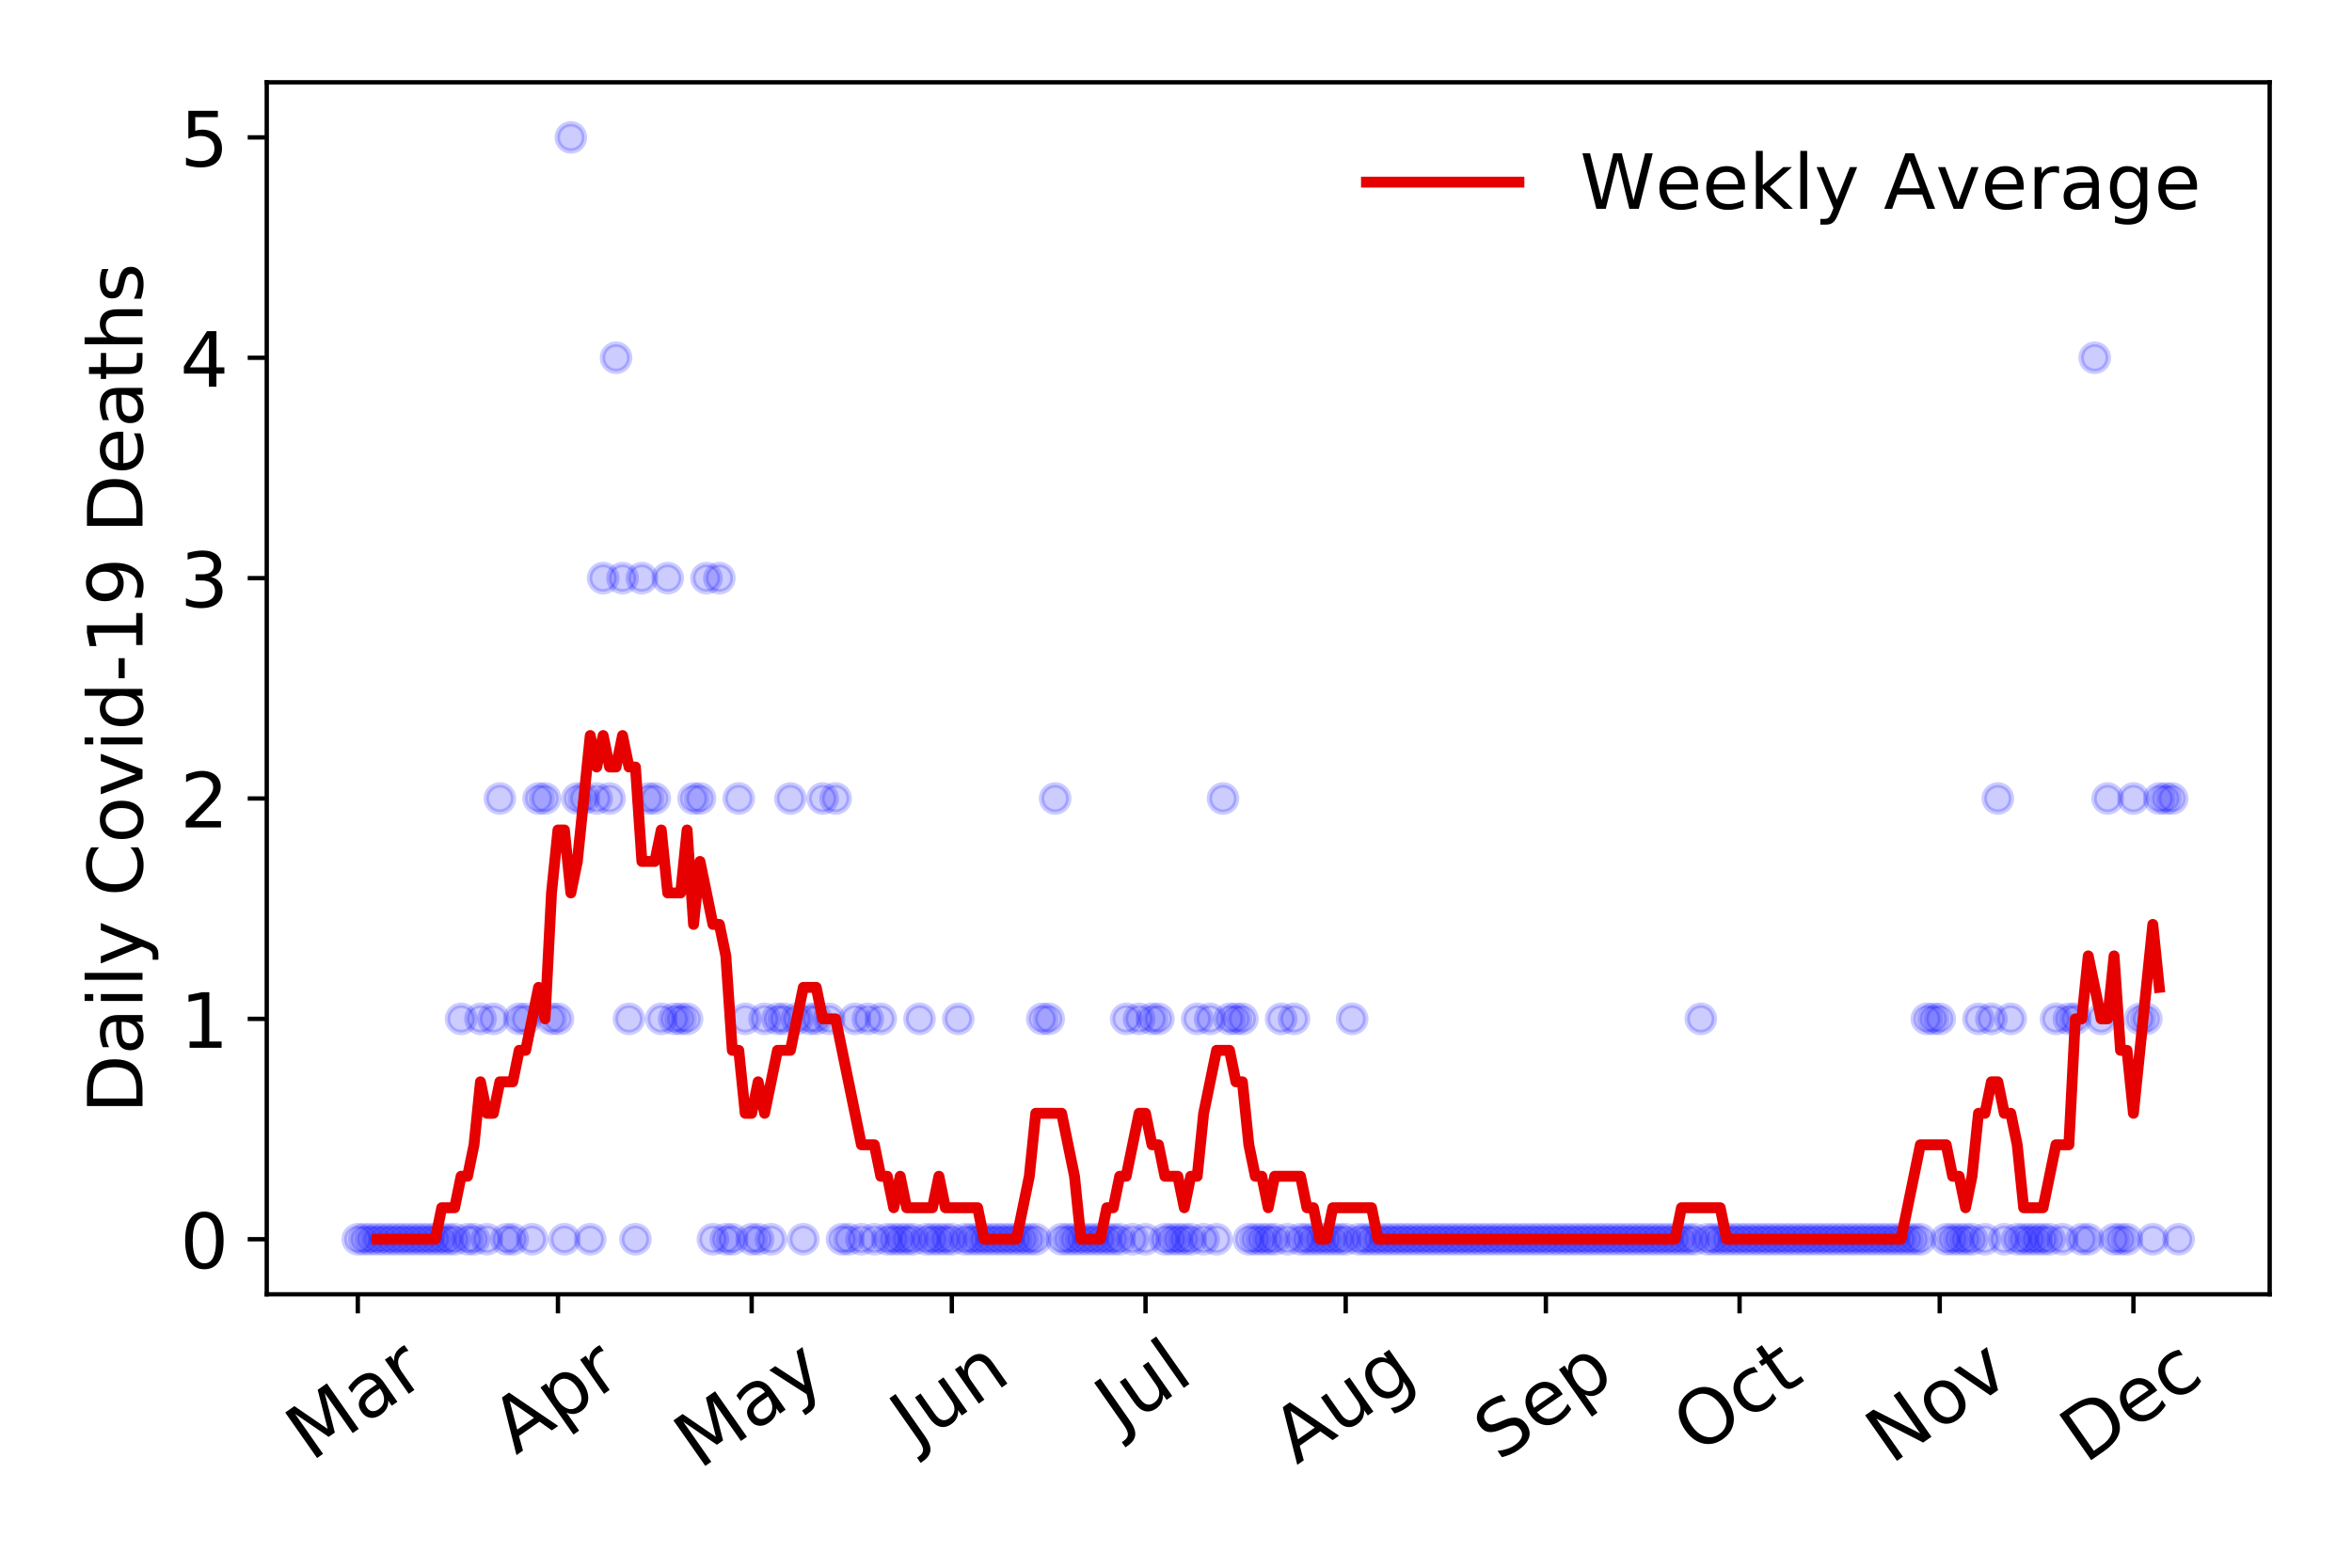 <?xml version="1.0" encoding="utf-8" standalone="no"?>
<!DOCTYPE svg PUBLIC "-//W3C//DTD SVG 1.1//EN"
  "http://www.w3.org/Graphics/SVG/1.1/DTD/svg11.dtd">
<!-- Created with matplotlib (https://matplotlib.org/) -->
<svg height="288pt" version="1.1" viewBox="0 0 432 288" width="432pt" xmlns="http://www.w3.org/2000/svg" xmlns:xlink="http://www.w3.org/1999/xlink">
 <defs>
  <style type="text/css">
*{stroke-linecap:butt;stroke-linejoin:round;}
  </style>
 </defs>
 <g id="figure_1">
  <g id="patch_1">
   <path d="M 0 288 
L 432 288 
L 432 0 
L 0 0 
z
" style="fill:#ffffff;"/>
  </g>
  <g id="axes_1">
   <g id="patch_2">
    <path d="M 48.995 237.778 
L 416.88 237.778 
L 416.88 15.12 
L 48.995 15.12 
z
" style="fill:#ffffff;"/>
   </g>
   <g id="matplotlib.axis_1">
    <g id="xtick_1">
     <g id="line2d_1">
      <defs>
       <path d="M 0 0 
L 0 3.5 
" id="mb29af4c8b3" style="stroke:#000000;stroke-width:0.8;"/>
      </defs>
      <g>
       <use style="stroke:#000000;stroke-width:0.8;" x="65.717" xlink:href="#mb29af4c8b3" y="237.778"/>
      </g>
     </g>
     <g id="text_1">
      <!-- Mar -->
      <defs>
       <path d="M 9.812 72.906 
L 24.516 72.906 
L 43.109 23.297 
L 61.812 72.906 
L 76.516 72.906 
L 76.516 0 
L 66.891 0 
L 66.891 64.016 
L 48.094 14.016 
L 38.188 14.016 
L 19.391 64.016 
L 19.391 0 
L 9.812 0 
z
" id="DejaVuSans-77"/>
       <path d="M 34.281 27.484 
Q 23.391 27.484 19.188 25 
Q 14.984 22.516 14.984 16.5 
Q 14.984 11.719 18.141 8.906 
Q 21.297 6.109 26.703 6.109 
Q 34.188 6.109 38.703 11.406 
Q 43.219 16.703 43.219 25.484 
L 43.219 27.484 
z
M 52.203 31.203 
L 52.203 0 
L 43.219 0 
L 43.219 8.297 
Q 40.141 3.328 35.547 0.953 
Q 30.953 -1.422 24.312 -1.422 
Q 15.922 -1.422 10.953 3.297 
Q 6 8.016 6 15.922 
Q 6 25.141 12.172 29.828 
Q 18.359 34.516 30.609 34.516 
L 43.219 34.516 
L 43.219 35.406 
Q 43.219 41.609 39.141 45 
Q 35.062 48.391 27.688 48.391 
Q 23 48.391 18.547 47.266 
Q 14.109 46.141 10.016 43.891 
L 10.016 52.203 
Q 14.938 54.109 19.578 55.047 
Q 24.219 56 28.609 56 
Q 40.484 56 46.344 49.844 
Q 52.203 43.703 52.203 31.203 
z
" id="DejaVuSans-97"/>
       <path d="M 41.109 46.297 
Q 39.594 47.172 37.812 47.578 
Q 36.031 48 33.891 48 
Q 26.266 48 22.188 43.047 
Q 18.109 38.094 18.109 28.812 
L 18.109 0 
L 9.078 0 
L 9.078 54.688 
L 18.109 54.688 
L 18.109 46.188 
Q 20.953 51.172 25.484 53.578 
Q 30.031 56 36.531 56 
Q 37.453 56 38.578 55.875 
Q 39.703 55.766 41.062 55.516 
z
" id="DejaVuSans-114"/>
      </defs>
      <g transform="translate(57.114 268.643)rotate(-35)scale(0.14 -0.14)">
       <use xlink:href="#DejaVuSans-77"/>
       <use x="86.279" xlink:href="#DejaVuSans-97"/>
       <use x="147.559" xlink:href="#DejaVuSans-114"/>
      </g>
     </g>
    </g>
    <g id="xtick_2">
     <g id="line2d_2">
      <g>
       <use style="stroke:#000000;stroke-width:0.8;" x="102.482" xlink:href="#mb29af4c8b3" y="237.778"/>
      </g>
     </g>
     <g id="text_2">
      <!-- Apr -->
      <defs>
       <path d="M 34.188 63.188 
L 20.797 26.906 
L 47.609 26.906 
z
M 28.609 72.906 
L 39.797 72.906 
L 67.578 0 
L 57.328 0 
L 50.688 18.703 
L 17.828 18.703 
L 11.188 0 
L 0.781 0 
z
" id="DejaVuSans-65"/>
       <path d="M 18.109 8.203 
L 18.109 -20.797 
L 9.078 -20.797 
L 9.078 54.688 
L 18.109 54.688 
L 18.109 46.391 
Q 20.953 51.266 25.266 53.625 
Q 29.594 56 35.594 56 
Q 45.562 56 51.781 48.094 
Q 58.016 40.188 58.016 27.297 
Q 58.016 14.406 51.781 6.484 
Q 45.562 -1.422 35.594 -1.422 
Q 29.594 -1.422 25.266 0.953 
Q 20.953 3.328 18.109 8.203 
z
M 48.688 27.297 
Q 48.688 37.203 44.609 42.844 
Q 40.531 48.484 33.406 48.484 
Q 26.266 48.484 22.188 42.844 
Q 18.109 37.203 18.109 27.297 
Q 18.109 17.391 22.188 11.75 
Q 26.266 6.109 33.406 6.109 
Q 40.531 6.109 44.609 11.75 
Q 48.688 17.391 48.688 27.297 
z
" id="DejaVuSans-112"/>
      </defs>
      <g transform="translate(94.778 267.384)rotate(-35)scale(0.14 -0.14)">
       <use xlink:href="#DejaVuSans-65"/>
       <use x="68.408" xlink:href="#DejaVuSans-112"/>
       <use x="131.885" xlink:href="#DejaVuSans-114"/>
      </g>
     </g>
    </g>
    <g id="xtick_3">
     <g id="line2d_3">
      <g>
       <use style="stroke:#000000;stroke-width:0.8;" x="138.061" xlink:href="#mb29af4c8b3" y="237.778"/>
      </g>
     </g>
     <g id="text_3">
      <!-- May -->
      <defs>
       <path d="M 32.172 -5.078 
Q 28.375 -14.844 24.75 -17.812 
Q 21.141 -20.797 15.094 -20.797 
L 7.906 -20.797 
L 7.906 -13.281 
L 13.188 -13.281 
Q 16.891 -13.281 18.938 -11.516 
Q 21 -9.766 23.484 -3.219 
L 25.094 0.875 
L 2.984 54.688 
L 12.5 54.688 
L 29.594 11.922 
L 46.688 54.688 
L 56.203 54.688 
z
" id="DejaVuSans-121"/>
      </defs>
      <g transform="translate(128.421 270.094)rotate(-35)scale(0.14 -0.14)">
       <use xlink:href="#DejaVuSans-77"/>
       <use x="86.279" xlink:href="#DejaVuSans-97"/>
       <use x="147.559" xlink:href="#DejaVuSans-121"/>
      </g>
     </g>
    </g>
    <g id="xtick_4">
     <g id="line2d_4">
      <g>
       <use style="stroke:#000000;stroke-width:0.8;" x="174.825" xlink:href="#mb29af4c8b3" y="237.778"/>
      </g>
     </g>
     <g id="text_4">
      <!-- Jun -->
      <defs>
       <path d="M 9.812 72.906 
L 19.672 72.906 
L 19.672 5.078 
Q 19.672 -8.109 14.672 -14.062 
Q 9.672 -20.016 -1.422 -20.016 
L -5.172 -20.016 
L -5.172 -11.719 
L -2.094 -11.719 
Q 4.438 -11.719 7.125 -8.047 
Q 9.812 -4.391 9.812 5.078 
z
" id="DejaVuSans-74"/>
       <path d="M 8.5 21.578 
L 8.5 54.688 
L 17.484 54.688 
L 17.484 21.922 
Q 17.484 14.156 20.5 10.266 
Q 23.531 6.391 29.594 6.391 
Q 36.859 6.391 41.078 11.031 
Q 45.312 15.672 45.312 23.688 
L 45.312 54.688 
L 54.297 54.688 
L 54.297 0 
L 45.312 0 
L 45.312 8.406 
Q 42.047 3.422 37.719 1 
Q 33.406 -1.422 27.688 -1.422 
Q 18.266 -1.422 13.375 4.438 
Q 8.5 10.297 8.5 21.578 
z
M 31.109 56 
z
" id="DejaVuSans-117"/>
       <path d="M 54.891 33.016 
L 54.891 0 
L 45.906 0 
L 45.906 32.719 
Q 45.906 40.484 42.875 44.328 
Q 39.844 48.188 33.797 48.188 
Q 26.516 48.188 22.312 43.547 
Q 18.109 38.922 18.109 30.906 
L 18.109 0 
L 9.078 0 
L 9.078 54.688 
L 18.109 54.688 
L 18.109 46.188 
Q 21.344 51.125 25.703 53.562 
Q 30.078 56 35.797 56 
Q 45.219 56 50.047 50.172 
Q 54.891 44.344 54.891 33.016 
z
" id="DejaVuSans-110"/>
      </defs>
      <g transform="translate(168.082 266.039)rotate(-35)scale(0.14 -0.14)">
       <use xlink:href="#DejaVuSans-74"/>
       <use x="29.492" xlink:href="#DejaVuSans-117"/>
       <use x="92.871" xlink:href="#DejaVuSans-110"/>
      </g>
     </g>
    </g>
    <g id="xtick_5">
     <g id="line2d_5">
      <g>
       <use style="stroke:#000000;stroke-width:0.8;" x="210.404" xlink:href="#mb29af4c8b3" y="237.778"/>
      </g>
     </g>
     <g id="text_5">
      <!-- Jul -->
      <defs>
       <path d="M 9.422 75.984 
L 18.406 75.984 
L 18.406 0 
L 9.422 0 
z
" id="DejaVuSans-108"/>
      </defs>
      <g transform="translate(205.702 263.181)rotate(-35)scale(0.14 -0.14)">
       <use xlink:href="#DejaVuSans-74"/>
       <use x="29.492" xlink:href="#DejaVuSans-117"/>
       <use x="92.871" xlink:href="#DejaVuSans-108"/>
      </g>
     </g>
    </g>
    <g id="xtick_6">
     <g id="line2d_6">
      <g>
       <use style="stroke:#000000;stroke-width:0.8;" x="247.169" xlink:href="#mb29af4c8b3" y="237.778"/>
      </g>
     </g>
     <g id="text_6">
      <!-- Aug -->
      <defs>
       <path d="M 45.406 27.984 
Q 45.406 37.75 41.375 43.109 
Q 37.359 48.484 30.078 48.484 
Q 22.859 48.484 18.828 43.109 
Q 14.797 37.75 14.797 27.984 
Q 14.797 18.266 18.828 12.891 
Q 22.859 7.516 30.078 7.516 
Q 37.359 7.516 41.375 12.891 
Q 45.406 18.266 45.406 27.984 
z
M 54.391 6.781 
Q 54.391 -7.172 48.188 -13.984 
Q 42 -20.797 29.203 -20.797 
Q 24.469 -20.797 20.266 -20.094 
Q 16.062 -19.391 12.109 -17.922 
L 12.109 -9.188 
Q 16.062 -11.328 19.922 -12.344 
Q 23.781 -13.375 27.781 -13.375 
Q 36.625 -13.375 41.016 -8.766 
Q 45.406 -4.156 45.406 5.172 
L 45.406 9.625 
Q 42.625 4.781 38.281 2.391 
Q 33.938 0 27.875 0 
Q 17.828 0 11.672 7.656 
Q 5.516 15.328 5.516 27.984 
Q 5.516 40.672 11.672 48.328 
Q 17.828 56 27.875 56 
Q 33.938 56 38.281 53.609 
Q 42.625 51.219 45.406 46.391 
L 45.406 54.688 
L 54.391 54.688 
z
" id="DejaVuSans-103"/>
      </defs>
      <g transform="translate(238.188 269.172)rotate(-35)scale(0.14 -0.14)">
       <use xlink:href="#DejaVuSans-65"/>
       <use x="68.408" xlink:href="#DejaVuSans-117"/>
       <use x="131.787" xlink:href="#DejaVuSans-103"/>
      </g>
     </g>
    </g>
    <g id="xtick_7">
     <g id="line2d_7">
      <g>
       <use style="stroke:#000000;stroke-width:0.8;" x="283.934" xlink:href="#mb29af4c8b3" y="237.778"/>
      </g>
     </g>
     <g id="text_7">
      <!-- Sep -->
      <defs>
       <path d="M 53.516 70.516 
L 53.516 60.891 
Q 47.906 63.578 42.922 64.891 
Q 37.938 66.219 33.297 66.219 
Q 25.25 66.219 20.875 63.094 
Q 16.5 59.969 16.5 54.203 
Q 16.5 49.359 19.406 46.891 
Q 22.312 44.438 30.422 42.922 
L 36.375 41.703 
Q 47.406 39.594 52.656 34.297 
Q 57.906 29 57.906 20.125 
Q 57.906 9.516 50.797 4.047 
Q 43.703 -1.422 29.984 -1.422 
Q 24.812 -1.422 18.969 -0.25 
Q 13.141 0.922 6.891 3.219 
L 6.891 13.375 
Q 12.891 10.016 18.656 8.297 
Q 24.422 6.594 29.984 6.594 
Q 38.422 6.594 43.016 9.906 
Q 47.609 13.234 47.609 19.391 
Q 47.609 24.75 44.312 27.781 
Q 41.016 30.812 33.5 32.328 
L 27.484 33.5 
Q 16.453 35.688 11.516 40.375 
Q 6.594 45.062 6.594 53.422 
Q 6.594 63.094 13.406 68.656 
Q 20.219 74.219 32.172 74.219 
Q 37.312 74.219 42.625 73.281 
Q 47.953 72.359 53.516 70.516 
z
" id="DejaVuSans-83"/>
       <path d="M 56.203 29.594 
L 56.203 25.203 
L 14.891 25.203 
Q 15.484 15.922 20.484 11.062 
Q 25.484 6.203 34.422 6.203 
Q 39.594 6.203 44.453 7.469 
Q 49.312 8.734 54.109 11.281 
L 54.109 2.781 
Q 49.266 0.734 44.188 -0.344 
Q 39.109 -1.422 33.891 -1.422 
Q 20.797 -1.422 13.156 6.188 
Q 5.516 13.812 5.516 26.812 
Q 5.516 40.234 12.766 48.109 
Q 20.016 56 32.328 56 
Q 43.359 56 49.781 48.891 
Q 56.203 41.797 56.203 29.594 
z
M 47.219 32.234 
Q 47.125 39.594 43.094 43.984 
Q 39.062 48.391 32.422 48.391 
Q 24.906 48.391 20.391 44.141 
Q 15.875 39.891 15.188 32.172 
z
" id="DejaVuSans-101"/>
      </defs>
      <g transform="translate(275.341 268.629)rotate(-35)scale(0.14 -0.14)">
       <use xlink:href="#DejaVuSans-83"/>
       <use x="63.477" xlink:href="#DejaVuSans-101"/>
       <use x="125" xlink:href="#DejaVuSans-112"/>
      </g>
     </g>
    </g>
    <g id="xtick_8">
     <g id="line2d_8">
      <g>
       <use style="stroke:#000000;stroke-width:0.8;" x="319.513" xlink:href="#mb29af4c8b3" y="237.778"/>
      </g>
     </g>
     <g id="text_8">
      <!-- Oct -->
      <defs>
       <path d="M 39.406 66.219 
Q 28.656 66.219 22.328 58.203 
Q 16.016 50.203 16.016 36.375 
Q 16.016 22.609 22.328 14.594 
Q 28.656 6.594 39.406 6.594 
Q 50.141 6.594 56.422 14.594 
Q 62.703 22.609 62.703 36.375 
Q 62.703 50.203 56.422 58.203 
Q 50.141 66.219 39.406 66.219 
z
M 39.406 74.219 
Q 54.734 74.219 63.906 63.938 
Q 73.094 53.656 73.094 36.375 
Q 73.094 19.141 63.906 8.859 
Q 54.734 -1.422 39.406 -1.422 
Q 24.031 -1.422 14.812 8.828 
Q 5.609 19.094 5.609 36.375 
Q 5.609 53.656 14.812 63.938 
Q 24.031 74.219 39.406 74.219 
z
" id="DejaVuSans-79"/>
       <path d="M 48.781 52.594 
L 48.781 44.188 
Q 44.969 46.297 41.141 47.344 
Q 37.312 48.391 33.406 48.391 
Q 24.656 48.391 19.812 42.844 
Q 14.984 37.312 14.984 27.297 
Q 14.984 17.281 19.812 11.734 
Q 24.656 6.203 33.406 6.203 
Q 37.312 6.203 41.141 7.25 
Q 44.969 8.297 48.781 10.406 
L 48.781 2.094 
Q 45.016 0.344 40.984 -0.531 
Q 36.969 -1.422 32.422 -1.422 
Q 20.062 -1.422 12.781 6.344 
Q 5.516 14.109 5.516 27.297 
Q 5.516 40.672 12.859 48.328 
Q 20.219 56 33.016 56 
Q 37.156 56 41.109 55.141 
Q 45.062 54.297 48.781 52.594 
z
" id="DejaVuSans-99"/>
       <path d="M 18.312 70.219 
L 18.312 54.688 
L 36.812 54.688 
L 36.812 47.703 
L 18.312 47.703 
L 18.312 18.016 
Q 18.312 11.328 20.141 9.422 
Q 21.969 7.516 27.594 7.516 
L 36.812 7.516 
L 36.812 0 
L 27.594 0 
Q 17.188 0 13.234 3.875 
Q 9.281 7.766 9.281 18.016 
L 9.281 47.703 
L 2.688 47.703 
L 2.688 54.688 
L 9.281 54.688 
L 9.281 70.219 
z
" id="DejaVuSans-116"/>
      </defs>
      <g transform="translate(311.814 267.377)rotate(-35)scale(0.14 -0.14)">
       <use xlink:href="#DejaVuSans-79"/>
       <use x="78.711" xlink:href="#DejaVuSans-99"/>
       <use x="133.691" xlink:href="#DejaVuSans-116"/>
      </g>
     </g>
    </g>
    <g id="xtick_9">
     <g id="line2d_9">
      <g>
       <use style="stroke:#000000;stroke-width:0.8;" x="356.277" xlink:href="#mb29af4c8b3" y="237.778"/>
      </g>
     </g>
     <g id="text_9">
      <!-- Nov -->
      <defs>
       <path d="M 9.812 72.906 
L 23.094 72.906 
L 55.422 11.922 
L 55.422 72.906 
L 64.984 72.906 
L 64.984 0 
L 51.703 0 
L 19.391 60.984 
L 19.391 0 
L 9.812 0 
z
" id="DejaVuSans-78"/>
       <path d="M 30.609 48.391 
Q 23.391 48.391 19.188 42.75 
Q 14.984 37.109 14.984 27.297 
Q 14.984 17.484 19.156 11.844 
Q 23.344 6.203 30.609 6.203 
Q 37.797 6.203 41.984 11.859 
Q 46.188 17.531 46.188 27.297 
Q 46.188 37.016 41.984 42.703 
Q 37.797 48.391 30.609 48.391 
z
M 30.609 56 
Q 42.328 56 49.016 48.375 
Q 55.719 40.766 55.719 27.297 
Q 55.719 13.875 49.016 6.219 
Q 42.328 -1.422 30.609 -1.422 
Q 18.844 -1.422 12.172 6.219 
Q 5.516 13.875 5.516 27.297 
Q 5.516 40.766 12.172 48.375 
Q 18.844 56 30.609 56 
z
" id="DejaVuSans-111"/>
       <path d="M 2.984 54.688 
L 12.5 54.688 
L 29.594 8.797 
L 46.688 54.688 
L 56.203 54.688 
L 35.688 0 
L 23.484 0 
z
" id="DejaVuSans-118"/>
      </defs>
      <g transform="translate(347.301 269.166)rotate(-35)scale(0.14 -0.14)">
       <use xlink:href="#DejaVuSans-78"/>
       <use x="74.805" xlink:href="#DejaVuSans-111"/>
       <use x="135.986" xlink:href="#DejaVuSans-118"/>
      </g>
     </g>
    </g>
    <g id="xtick_10">
     <g id="line2d_10">
      <g>
       <use style="stroke:#000000;stroke-width:0.8;" x="391.856" xlink:href="#mb29af4c8b3" y="237.778"/>
      </g>
     </g>
     <g id="text_10">
      <!-- Dec -->
      <defs>
       <path d="M 19.672 64.797 
L 19.672 8.109 
L 31.594 8.109 
Q 46.688 8.109 53.688 14.938 
Q 60.688 21.781 60.688 36.531 
Q 60.688 51.172 53.688 57.984 
Q 46.688 64.797 31.594 64.797 
z
M 9.812 72.906 
L 30.078 72.906 
Q 51.266 72.906 61.172 64.094 
Q 71.094 55.281 71.094 36.531 
Q 71.094 17.672 61.125 8.828 
Q 51.172 0 30.078 0 
L 9.812 0 
z
" id="DejaVuSans-68"/>
      </defs>
      <g transform="translate(382.976 269.032)rotate(-35)scale(0.14 -0.14)">
       <use xlink:href="#DejaVuSans-68"/>
       <use x="77.002" xlink:href="#DejaVuSans-101"/>
       <use x="138.525" xlink:href="#DejaVuSans-99"/>
      </g>
     </g>
    </g>
   </g>
   <g id="matplotlib.axis_2">
    <g id="ytick_1">
     <g id="line2d_11">
      <defs>
       <path d="M 0 0 
L -3.5 0 
" id="m1a31abd829" style="stroke:#000000;stroke-width:0.8;"/>
      </defs>
      <g>
       <use style="stroke:#000000;stroke-width:0.8;" x="48.995" xlink:href="#m1a31abd829" y="227.657"/>
      </g>
     </g>
     <g id="text_11">
      <!-- 0 -->
      <defs>
       <path d="M 31.781 66.406 
Q 24.172 66.406 20.328 58.906 
Q 16.5 51.422 16.5 36.375 
Q 16.5 21.391 20.328 13.891 
Q 24.172 6.391 31.781 6.391 
Q 39.453 6.391 43.281 13.891 
Q 47.125 21.391 47.125 36.375 
Q 47.125 51.422 43.281 58.906 
Q 39.453 66.406 31.781 66.406 
z
M 31.781 74.219 
Q 44.047 74.219 50.516 64.516 
Q 56.984 54.828 56.984 36.375 
Q 56.984 17.969 50.516 8.266 
Q 44.047 -1.422 31.781 -1.422 
Q 19.531 -1.422 13.062 8.266 
Q 6.594 17.969 6.594 36.375 
Q 6.594 54.828 13.062 64.516 
Q 19.531 74.219 31.781 74.219 
z
" id="DejaVuSans-48"/>
      </defs>
      <g transform="translate(33.087 232.976)scale(0.14 -0.14)">
       <use xlink:href="#DejaVuSans-48"/>
      </g>
     </g>
    </g>
    <g id="ytick_2">
     <g id="line2d_12">
      <g>
       <use style="stroke:#000000;stroke-width:0.8;" x="48.995" xlink:href="#m1a31abd829" y="187.174"/>
      </g>
     </g>
     <g id="text_12">
      <!-- 1 -->
      <defs>
       <path d="M 12.406 8.297 
L 28.516 8.297 
L 28.516 63.922 
L 10.984 60.406 
L 10.984 69.391 
L 28.422 72.906 
L 38.281 72.906 
L 38.281 8.297 
L 54.391 8.297 
L 54.391 0 
L 12.406 0 
z
" id="DejaVuSans-49"/>
      </defs>
      <g transform="translate(33.087 192.493)scale(0.14 -0.14)">
       <use xlink:href="#DejaVuSans-49"/>
      </g>
     </g>
    </g>
    <g id="ytick_3">
     <g id="line2d_13">
      <g>
       <use style="stroke:#000000;stroke-width:0.8;" x="48.995" xlink:href="#m1a31abd829" y="146.691"/>
      </g>
     </g>
     <g id="text_13">
      <!-- 2 -->
      <defs>
       <path d="M 19.188 8.297 
L 53.609 8.297 
L 53.609 0 
L 7.328 0 
L 7.328 8.297 
Q 12.938 14.109 22.625 23.891 
Q 32.328 33.688 34.812 36.531 
Q 39.547 41.844 41.422 45.531 
Q 43.312 49.219 43.312 52.781 
Q 43.312 58.594 39.234 62.25 
Q 35.156 65.922 28.609 65.922 
Q 23.969 65.922 18.812 64.312 
Q 13.672 62.703 7.812 59.422 
L 7.812 69.391 
Q 13.766 71.781 18.938 73 
Q 24.125 74.219 28.422 74.219 
Q 39.75 74.219 46.484 68.547 
Q 53.219 62.891 53.219 53.422 
Q 53.219 48.922 51.531 44.891 
Q 49.859 40.875 45.406 35.406 
Q 44.188 33.984 37.641 27.219 
Q 31.109 20.453 19.188 8.297 
z
" id="DejaVuSans-50"/>
      </defs>
      <g transform="translate(33.087 152.01)scale(0.14 -0.14)">
       <use xlink:href="#DejaVuSans-50"/>
      </g>
     </g>
    </g>
    <g id="ytick_4">
     <g id="line2d_14">
      <g>
       <use style="stroke:#000000;stroke-width:0.8;" x="48.995" xlink:href="#m1a31abd829" y="106.207"/>
      </g>
     </g>
     <g id="text_14">
      <!-- 3 -->
      <defs>
       <path d="M 40.578 39.312 
Q 47.656 37.797 51.625 33 
Q 55.609 28.219 55.609 21.188 
Q 55.609 10.406 48.188 4.484 
Q 40.766 -1.422 27.094 -1.422 
Q 22.516 -1.422 17.656 -0.516 
Q 12.797 0.391 7.625 2.203 
L 7.625 11.719 
Q 11.719 9.328 16.594 8.109 
Q 21.484 6.891 26.812 6.891 
Q 36.078 6.891 40.938 10.547 
Q 45.797 14.203 45.797 21.188 
Q 45.797 27.641 41.281 31.266 
Q 36.766 34.906 28.719 34.906 
L 20.219 34.906 
L 20.219 43.016 
L 29.109 43.016 
Q 36.375 43.016 40.234 45.922 
Q 44.094 48.828 44.094 54.297 
Q 44.094 59.906 40.109 62.906 
Q 36.141 65.922 28.719 65.922 
Q 24.656 65.922 20.016 65.031 
Q 15.375 64.156 9.812 62.312 
L 9.812 71.094 
Q 15.438 72.656 20.344 73.438 
Q 25.25 74.219 29.594 74.219 
Q 40.828 74.219 47.359 69.109 
Q 53.906 64.016 53.906 55.328 
Q 53.906 49.266 50.438 45.094 
Q 46.969 40.922 40.578 39.312 
z
" id="DejaVuSans-51"/>
      </defs>
      <g transform="translate(33.087 111.526)scale(0.14 -0.14)">
       <use xlink:href="#DejaVuSans-51"/>
      </g>
     </g>
    </g>
    <g id="ytick_5">
     <g id="line2d_15">
      <g>
       <use style="stroke:#000000;stroke-width:0.8;" x="48.995" xlink:href="#m1a31abd829" y="65.724"/>
      </g>
     </g>
     <g id="text_15">
      <!-- 4 -->
      <defs>
       <path d="M 37.797 64.312 
L 12.891 25.391 
L 37.797 25.391 
z
M 35.203 72.906 
L 47.609 72.906 
L 47.609 25.391 
L 58.016 25.391 
L 58.016 17.188 
L 47.609 17.188 
L 47.609 0 
L 37.797 0 
L 37.797 17.188 
L 4.891 17.188 
L 4.891 26.703 
z
" id="DejaVuSans-52"/>
      </defs>
      <g transform="translate(33.087 71.043)scale(0.14 -0.14)">
       <use xlink:href="#DejaVuSans-52"/>
      </g>
     </g>
    </g>
    <g id="ytick_6">
     <g id="line2d_16">
      <g>
       <use style="stroke:#000000;stroke-width:0.8;" x="48.995" xlink:href="#m1a31abd829" y="25.241"/>
      </g>
     </g>
     <g id="text_16">
      <!-- 5 -->
      <defs>
       <path d="M 10.797 72.906 
L 49.516 72.906 
L 49.516 64.594 
L 19.828 64.594 
L 19.828 46.734 
Q 21.969 47.469 24.109 47.828 
Q 26.266 48.188 28.422 48.188 
Q 40.625 48.188 47.75 41.5 
Q 54.891 34.812 54.891 23.391 
Q 54.891 11.625 47.562 5.094 
Q 40.234 -1.422 26.906 -1.422 
Q 22.312 -1.422 17.547 -0.641 
Q 12.797 0.141 7.719 1.703 
L 7.719 11.625 
Q 12.109 9.234 16.797 8.062 
Q 21.484 6.891 26.703 6.891 
Q 35.156 6.891 40.078 11.328 
Q 45.016 15.766 45.016 23.391 
Q 45.016 31 40.078 35.438 
Q 35.156 39.891 26.703 39.891 
Q 22.75 39.891 18.812 39.016 
Q 14.891 38.141 10.797 36.281 
z
" id="DejaVuSans-53"/>
      </defs>
      <g transform="translate(33.087 30.56)scale(0.14 -0.14)">
       <use xlink:href="#DejaVuSans-53"/>
      </g>
     </g>
    </g>
    <g id="text_17">
     <!-- Daily Covid-19 Deaths -->
     <defs>
      <path d="M 9.422 54.688 
L 18.406 54.688 
L 18.406 0 
L 9.422 0 
z
M 9.422 75.984 
L 18.406 75.984 
L 18.406 64.594 
L 9.422 64.594 
z
" id="DejaVuSans-105"/>
      <path id="DejaVuSans-32"/>
      <path d="M 64.406 67.281 
L 64.406 56.891 
Q 59.422 61.531 53.781 63.812 
Q 48.141 66.109 41.797 66.109 
Q 29.297 66.109 22.656 58.469 
Q 16.016 50.828 16.016 36.375 
Q 16.016 21.969 22.656 14.328 
Q 29.297 6.688 41.797 6.688 
Q 48.141 6.688 53.781 8.984 
Q 59.422 11.281 64.406 15.922 
L 64.406 5.609 
Q 59.234 2.094 53.438 0.328 
Q 47.656 -1.422 41.219 -1.422 
Q 24.656 -1.422 15.125 8.703 
Q 5.609 18.844 5.609 36.375 
Q 5.609 53.953 15.125 64.078 
Q 24.656 74.219 41.219 74.219 
Q 47.75 74.219 53.531 72.484 
Q 59.328 70.75 64.406 67.281 
z
" id="DejaVuSans-67"/>
      <path d="M 45.406 46.391 
L 45.406 75.984 
L 54.391 75.984 
L 54.391 0 
L 45.406 0 
L 45.406 8.203 
Q 42.578 3.328 38.25 0.953 
Q 33.938 -1.422 27.875 -1.422 
Q 17.969 -1.422 11.734 6.484 
Q 5.516 14.406 5.516 27.297 
Q 5.516 40.188 11.734 48.094 
Q 17.969 56 27.875 56 
Q 33.938 56 38.25 53.625 
Q 42.578 51.266 45.406 46.391 
z
M 14.797 27.297 
Q 14.797 17.391 18.875 11.75 
Q 22.953 6.109 30.078 6.109 
Q 37.203 6.109 41.297 11.75 
Q 45.406 17.391 45.406 27.297 
Q 45.406 37.203 41.297 42.844 
Q 37.203 48.484 30.078 48.484 
Q 22.953 48.484 18.875 42.844 
Q 14.797 37.203 14.797 27.297 
z
" id="DejaVuSans-100"/>
      <path d="M 4.891 31.391 
L 31.203 31.391 
L 31.203 23.391 
L 4.891 23.391 
z
" id="DejaVuSans-45"/>
      <path d="M 10.984 1.516 
L 10.984 10.5 
Q 14.703 8.734 18.5 7.812 
Q 22.312 6.891 25.984 6.891 
Q 35.75 6.891 40.891 13.453 
Q 46.047 20.016 46.781 33.406 
Q 43.953 29.203 39.594 26.953 
Q 35.25 24.703 29.984 24.703 
Q 19.047 24.703 12.672 31.312 
Q 6.297 37.938 6.297 49.422 
Q 6.297 60.641 12.938 67.422 
Q 19.578 74.219 30.609 74.219 
Q 43.266 74.219 49.922 64.516 
Q 56.594 54.828 56.594 36.375 
Q 56.594 19.141 48.406 8.859 
Q 40.234 -1.422 26.422 -1.422 
Q 22.703 -1.422 18.891 -0.688 
Q 15.094 0.047 10.984 1.516 
z
M 30.609 32.422 
Q 37.25 32.422 41.125 36.953 
Q 45.016 41.5 45.016 49.422 
Q 45.016 57.281 41.125 61.844 
Q 37.25 66.406 30.609 66.406 
Q 23.969 66.406 20.094 61.844 
Q 16.219 57.281 16.219 49.422 
Q 16.219 41.5 20.094 36.953 
Q 23.969 32.422 30.609 32.422 
z
" id="DejaVuSans-57"/>
      <path d="M 54.891 33.016 
L 54.891 0 
L 45.906 0 
L 45.906 32.719 
Q 45.906 40.484 42.875 44.328 
Q 39.844 48.188 33.797 48.188 
Q 26.516 48.188 22.312 43.547 
Q 18.109 38.922 18.109 30.906 
L 18.109 0 
L 9.078 0 
L 9.078 75.984 
L 18.109 75.984 
L 18.109 46.188 
Q 21.344 51.125 25.703 53.562 
Q 30.078 56 35.797 56 
Q 45.219 56 50.047 50.172 
Q 54.891 44.344 54.891 33.016 
z
" id="DejaVuSans-104"/>
      <path d="M 44.281 53.078 
L 44.281 44.578 
Q 40.484 46.531 36.375 47.5 
Q 32.281 48.484 27.875 48.484 
Q 21.188 48.484 17.844 46.438 
Q 14.5 44.391 14.5 40.281 
Q 14.5 37.156 16.891 35.375 
Q 19.281 33.594 26.516 31.984 
L 29.594 31.297 
Q 39.156 29.25 43.188 25.516 
Q 47.219 21.781 47.219 15.094 
Q 47.219 7.469 41.188 3.016 
Q 35.156 -1.422 24.609 -1.422 
Q 20.219 -1.422 15.453 -0.562 
Q 10.688 0.297 5.422 2 
L 5.422 11.281 
Q 10.406 8.688 15.234 7.391 
Q 20.062 6.109 24.812 6.109 
Q 31.156 6.109 34.562 8.281 
Q 37.984 10.453 37.984 14.406 
Q 37.984 18.062 35.516 20.016 
Q 33.062 21.969 24.703 23.781 
L 21.578 24.516 
Q 13.234 26.266 9.516 29.906 
Q 5.812 33.547 5.812 39.891 
Q 5.812 47.609 11.281 51.797 
Q 16.75 56 26.812 56 
Q 31.781 56 36.172 55.266 
Q 40.578 54.547 44.281 53.078 
z
" id="DejaVuSans-115"/>
     </defs>
     <g transform="translate(26.176 204.56)rotate(-90)scale(0.14 -0.14)">
      <use xlink:href="#DejaVuSans-68"/>
      <use x="77.002" xlink:href="#DejaVuSans-97"/>
      <use x="138.281" xlink:href="#DejaVuSans-105"/>
      <use x="166.064" xlink:href="#DejaVuSans-108"/>
      <use x="193.848" xlink:href="#DejaVuSans-121"/>
      <use x="253.027" xlink:href="#DejaVuSans-32"/>
      <use x="284.814" xlink:href="#DejaVuSans-67"/>
      <use x="354.639" xlink:href="#DejaVuSans-111"/>
      <use x="415.82" xlink:href="#DejaVuSans-118"/>
      <use x="475" xlink:href="#DejaVuSans-105"/>
      <use x="502.783" xlink:href="#DejaVuSans-100"/>
      <use x="566.26" xlink:href="#DejaVuSans-45"/>
      <use x="602.344" xlink:href="#DejaVuSans-49"/>
      <use x="665.967" xlink:href="#DejaVuSans-57"/>
      <use x="729.59" xlink:href="#DejaVuSans-32"/>
      <use x="761.377" xlink:href="#DejaVuSans-68"/>
      <use x="838.379" xlink:href="#DejaVuSans-101"/>
      <use x="899.902" xlink:href="#DejaVuSans-97"/>
      <use x="961.182" xlink:href="#DejaVuSans-116"/>
      <use x="1000.391" xlink:href="#DejaVuSans-104"/>
      <use x="1063.77" xlink:href="#DejaVuSans-115"/>
     </g>
    </g>
   </g>
   <g id="line2d_17">
    <defs>
     <path d="M 0 2.5 
C 0.663 2.5 1.299 2.237 1.768 1.768 
C 2.237 1.299 2.5 0.663 2.5 0 
C 2.5 -0.663 2.237 -1.299 1.768 -1.768 
C 1.299 -2.237 0.663 -2.5 0 -2.5 
C -0.663 -2.5 -1.299 -2.237 -1.768 -1.768 
C -2.237 -1.299 -2.5 -0.663 -2.5 0 
C -2.5 0.663 -2.237 1.299 -1.768 1.768 
C -1.299 2.237 -0.663 2.5 0 2.5 
z
" id="m4c620e2bfb" style="stroke:#0000ff;stroke-opacity:0.2;"/>
    </defs>
    <g clip-path="url(#p05257bafd1)">
     <use style="fill:#0000ff;fill-opacity:0.2;stroke:#0000ff;stroke-opacity:0.2;" x="65.717" xlink:href="#m4c620e2bfb" y="227.657"/>
     <use style="fill:#0000ff;fill-opacity:0.2;stroke:#0000ff;stroke-opacity:0.2;" x="66.903" xlink:href="#m4c620e2bfb" y="227.657"/>
     <use style="fill:#0000ff;fill-opacity:0.2;stroke:#0000ff;stroke-opacity:0.2;" x="68.089" xlink:href="#m4c620e2bfb" y="227.657"/>
     <use style="fill:#0000ff;fill-opacity:0.2;stroke:#0000ff;stroke-opacity:0.2;" x="69.275" xlink:href="#m4c620e2bfb" y="227.657"/>
     <use style="fill:#0000ff;fill-opacity:0.2;stroke:#0000ff;stroke-opacity:0.2;" x="70.461" xlink:href="#m4c620e2bfb" y="227.657"/>
     <use style="fill:#0000ff;fill-opacity:0.2;stroke:#0000ff;stroke-opacity:0.2;" x="71.647" xlink:href="#m4c620e2bfb" y="227.657"/>
     <use style="fill:#0000ff;fill-opacity:0.2;stroke:#0000ff;stroke-opacity:0.2;" x="72.833" xlink:href="#m4c620e2bfb" y="227.657"/>
     <use style="fill:#0000ff;fill-opacity:0.2;stroke:#0000ff;stroke-opacity:0.2;" x="74.019" xlink:href="#m4c620e2bfb" y="227.657"/>
     <use style="fill:#0000ff;fill-opacity:0.2;stroke:#0000ff;stroke-opacity:0.2;" x="75.205" xlink:href="#m4c620e2bfb" y="227.657"/>
     <use style="fill:#0000ff;fill-opacity:0.2;stroke:#0000ff;stroke-opacity:0.2;" x="76.391" xlink:href="#m4c620e2bfb" y="227.657"/>
     <use style="fill:#0000ff;fill-opacity:0.2;stroke:#0000ff;stroke-opacity:0.2;" x="77.577" xlink:href="#m4c620e2bfb" y="227.657"/>
     <use style="fill:#0000ff;fill-opacity:0.2;stroke:#0000ff;stroke-opacity:0.2;" x="78.763" xlink:href="#m4c620e2bfb" y="227.657"/>
     <use style="fill:#0000ff;fill-opacity:0.2;stroke:#0000ff;stroke-opacity:0.2;" x="79.949" xlink:href="#m4c620e2bfb" y="227.657"/>
     <use style="fill:#0000ff;fill-opacity:0.2;stroke:#0000ff;stroke-opacity:0.2;" x="81.135" xlink:href="#m4c620e2bfb" y="227.657"/>
     <use style="fill:#0000ff;fill-opacity:0.2;stroke:#0000ff;stroke-opacity:0.2;" x="82.32" xlink:href="#m4c620e2bfb" y="227.657"/>
     <use style="fill:#0000ff;fill-opacity:0.2;stroke:#0000ff;stroke-opacity:0.2;" x="83.506" xlink:href="#m4c620e2bfb" y="227.657"/>
     <use style="fill:#0000ff;fill-opacity:0.2;stroke:#0000ff;stroke-opacity:0.2;" x="84.692" xlink:href="#m4c620e2bfb" y="187.174"/>
     <use style="fill:#0000ff;fill-opacity:0.2;stroke:#0000ff;stroke-opacity:0.2;" x="85.878" xlink:href="#m4c620e2bfb" y="227.657"/>
     <use style="fill:#0000ff;fill-opacity:0.2;stroke:#0000ff;stroke-opacity:0.2;" x="87.064" xlink:href="#m4c620e2bfb" y="227.657"/>
     <use style="fill:#0000ff;fill-opacity:0.2;stroke:#0000ff;stroke-opacity:0.2;" x="88.25" xlink:href="#m4c620e2bfb" y="187.174"/>
     <use style="fill:#0000ff;fill-opacity:0.2;stroke:#0000ff;stroke-opacity:0.2;" x="89.436" xlink:href="#m4c620e2bfb" y="227.657"/>
     <use style="fill:#0000ff;fill-opacity:0.2;stroke:#0000ff;stroke-opacity:0.2;" x="90.622" xlink:href="#m4c620e2bfb" y="187.174"/>
     <use style="fill:#0000ff;fill-opacity:0.2;stroke:#0000ff;stroke-opacity:0.2;" x="91.808" xlink:href="#m4c620e2bfb" y="146.691"/>
     <use style="fill:#0000ff;fill-opacity:0.2;stroke:#0000ff;stroke-opacity:0.2;" x="92.994" xlink:href="#m4c620e2bfb" y="227.657"/>
     <use style="fill:#0000ff;fill-opacity:0.2;stroke:#0000ff;stroke-opacity:0.2;" x="94.18" xlink:href="#m4c620e2bfb" y="227.657"/>
     <use style="fill:#0000ff;fill-opacity:0.2;stroke:#0000ff;stroke-opacity:0.2;" x="95.366" xlink:href="#m4c620e2bfb" y="187.174"/>
     <use style="fill:#0000ff;fill-opacity:0.2;stroke:#0000ff;stroke-opacity:0.2;" x="96.552" xlink:href="#m4c620e2bfb" y="187.174"/>
     <use style="fill:#0000ff;fill-opacity:0.2;stroke:#0000ff;stroke-opacity:0.2;" x="97.738" xlink:href="#m4c620e2bfb" y="227.657"/>
     <use style="fill:#0000ff;fill-opacity:0.2;stroke:#0000ff;stroke-opacity:0.2;" x="98.924" xlink:href="#m4c620e2bfb" y="146.691"/>
     <use style="fill:#0000ff;fill-opacity:0.2;stroke:#0000ff;stroke-opacity:0.2;" x="100.11" xlink:href="#m4c620e2bfb" y="146.691"/>
     <use style="fill:#0000ff;fill-opacity:0.2;stroke:#0000ff;stroke-opacity:0.2;" x="101.296" xlink:href="#m4c620e2bfb" y="187.174"/>
     <use style="fill:#0000ff;fill-opacity:0.2;stroke:#0000ff;stroke-opacity:0.2;" x="102.482" xlink:href="#m4c620e2bfb" y="187.174"/>
     <use style="fill:#0000ff;fill-opacity:0.2;stroke:#0000ff;stroke-opacity:0.2;" x="103.668" xlink:href="#m4c620e2bfb" y="227.657"/>
     <use style="fill:#0000ff;fill-opacity:0.2;stroke:#0000ff;stroke-opacity:0.2;" x="104.854" xlink:href="#m4c620e2bfb" y="25.241"/>
     <use style="fill:#0000ff;fill-opacity:0.2;stroke:#0000ff;stroke-opacity:0.2;" x="106.04" xlink:href="#m4c620e2bfb" y="146.691"/>
     <use style="fill:#0000ff;fill-opacity:0.2;stroke:#0000ff;stroke-opacity:0.2;" x="107.226" xlink:href="#m4c620e2bfb" y="146.691"/>
     <use style="fill:#0000ff;fill-opacity:0.2;stroke:#0000ff;stroke-opacity:0.2;" x="108.412" xlink:href="#m4c620e2bfb" y="227.657"/>
     <use style="fill:#0000ff;fill-opacity:0.2;stroke:#0000ff;stroke-opacity:0.2;" x="109.598" xlink:href="#m4c620e2bfb" y="146.691"/>
     <use style="fill:#0000ff;fill-opacity:0.2;stroke:#0000ff;stroke-opacity:0.2;" x="110.784" xlink:href="#m4c620e2bfb" y="106.207"/>
     <use style="fill:#0000ff;fill-opacity:0.2;stroke:#0000ff;stroke-opacity:0.2;" x="111.97" xlink:href="#m4c620e2bfb" y="146.691"/>
     <use style="fill:#0000ff;fill-opacity:0.2;stroke:#0000ff;stroke-opacity:0.2;" x="113.155" xlink:href="#m4c620e2bfb" y="65.724"/>
     <use style="fill:#0000ff;fill-opacity:0.2;stroke:#0000ff;stroke-opacity:0.2;" x="114.341" xlink:href="#m4c620e2bfb" y="106.207"/>
     <use style="fill:#0000ff;fill-opacity:0.2;stroke:#0000ff;stroke-opacity:0.2;" x="115.527" xlink:href="#m4c620e2bfb" y="187.174"/>
     <use style="fill:#0000ff;fill-opacity:0.2;stroke:#0000ff;stroke-opacity:0.2;" x="116.713" xlink:href="#m4c620e2bfb" y="227.657"/>
     <use style="fill:#0000ff;fill-opacity:0.2;stroke:#0000ff;stroke-opacity:0.2;" x="117.899" xlink:href="#m4c620e2bfb" y="106.207"/>
     <use style="fill:#0000ff;fill-opacity:0.2;stroke:#0000ff;stroke-opacity:0.2;" x="119.085" xlink:href="#m4c620e2bfb" y="146.691"/>
     <use style="fill:#0000ff;fill-opacity:0.2;stroke:#0000ff;stroke-opacity:0.2;" x="120.271" xlink:href="#m4c620e2bfb" y="146.691"/>
     <use style="fill:#0000ff;fill-opacity:0.2;stroke:#0000ff;stroke-opacity:0.2;" x="121.457" xlink:href="#m4c620e2bfb" y="187.174"/>
     <use style="fill:#0000ff;fill-opacity:0.2;stroke:#0000ff;stroke-opacity:0.2;" x="122.643" xlink:href="#m4c620e2bfb" y="106.207"/>
     <use style="fill:#0000ff;fill-opacity:0.2;stroke:#0000ff;stroke-opacity:0.2;" x="123.829" xlink:href="#m4c620e2bfb" y="187.174"/>
     <use style="fill:#0000ff;fill-opacity:0.2;stroke:#0000ff;stroke-opacity:0.2;" x="125.015" xlink:href="#m4c620e2bfb" y="187.174"/>
     <use style="fill:#0000ff;fill-opacity:0.2;stroke:#0000ff;stroke-opacity:0.2;" x="126.201" xlink:href="#m4c620e2bfb" y="187.174"/>
     <use style="fill:#0000ff;fill-opacity:0.2;stroke:#0000ff;stroke-opacity:0.2;" x="127.387" xlink:href="#m4c620e2bfb" y="146.691"/>
     <use style="fill:#0000ff;fill-opacity:0.2;stroke:#0000ff;stroke-opacity:0.2;" x="128.573" xlink:href="#m4c620e2bfb" y="146.691"/>
     <use style="fill:#0000ff;fill-opacity:0.2;stroke:#0000ff;stroke-opacity:0.2;" x="129.759" xlink:href="#m4c620e2bfb" y="106.207"/>
     <use style="fill:#0000ff;fill-opacity:0.2;stroke:#0000ff;stroke-opacity:0.2;" x="130.945" xlink:href="#m4c620e2bfb" y="227.657"/>
     <use style="fill:#0000ff;fill-opacity:0.2;stroke:#0000ff;stroke-opacity:0.2;" x="132.131" xlink:href="#m4c620e2bfb" y="106.207"/>
     <use style="fill:#0000ff;fill-opacity:0.2;stroke:#0000ff;stroke-opacity:0.2;" x="133.317" xlink:href="#m4c620e2bfb" y="227.657"/>
     <use style="fill:#0000ff;fill-opacity:0.2;stroke:#0000ff;stroke-opacity:0.2;" x="134.503" xlink:href="#m4c620e2bfb" y="227.657"/>
     <use style="fill:#0000ff;fill-opacity:0.2;stroke:#0000ff;stroke-opacity:0.2;" x="135.689" xlink:href="#m4c620e2bfb" y="146.691"/>
     <use style="fill:#0000ff;fill-opacity:0.2;stroke:#0000ff;stroke-opacity:0.2;" x="136.875" xlink:href="#m4c620e2bfb" y="187.174"/>
     <use style="fill:#0000ff;fill-opacity:0.2;stroke:#0000ff;stroke-opacity:0.2;" x="138.061" xlink:href="#m4c620e2bfb" y="227.657"/>
     <use style="fill:#0000ff;fill-opacity:0.2;stroke:#0000ff;stroke-opacity:0.2;" x="139.247" xlink:href="#m4c620e2bfb" y="227.657"/>
     <use style="fill:#0000ff;fill-opacity:0.2;stroke:#0000ff;stroke-opacity:0.2;" x="140.433" xlink:href="#m4c620e2bfb" y="187.174"/>
     <use style="fill:#0000ff;fill-opacity:0.2;stroke:#0000ff;stroke-opacity:0.2;" x="141.619" xlink:href="#m4c620e2bfb" y="227.657"/>
     <use style="fill:#0000ff;fill-opacity:0.2;stroke:#0000ff;stroke-opacity:0.2;" x="142.804" xlink:href="#m4c620e2bfb" y="187.174"/>
     <use style="fill:#0000ff;fill-opacity:0.2;stroke:#0000ff;stroke-opacity:0.2;" x="143.99" xlink:href="#m4c620e2bfb" y="187.174"/>
     <use style="fill:#0000ff;fill-opacity:0.2;stroke:#0000ff;stroke-opacity:0.2;" x="145.176" xlink:href="#m4c620e2bfb" y="146.691"/>
     <use style="fill:#0000ff;fill-opacity:0.2;stroke:#0000ff;stroke-opacity:0.2;" x="146.362" xlink:href="#m4c620e2bfb" y="187.174"/>
     <use style="fill:#0000ff;fill-opacity:0.2;stroke:#0000ff;stroke-opacity:0.2;" x="147.548" xlink:href="#m4c620e2bfb" y="227.657"/>
     <use style="fill:#0000ff;fill-opacity:0.2;stroke:#0000ff;stroke-opacity:0.2;" x="148.734" xlink:href="#m4c620e2bfb" y="187.174"/>
     <use style="fill:#0000ff;fill-opacity:0.2;stroke:#0000ff;stroke-opacity:0.2;" x="149.92" xlink:href="#m4c620e2bfb" y="187.174"/>
     <use style="fill:#0000ff;fill-opacity:0.2;stroke:#0000ff;stroke-opacity:0.2;" x="151.106" xlink:href="#m4c620e2bfb" y="146.691"/>
     <use style="fill:#0000ff;fill-opacity:0.2;stroke:#0000ff;stroke-opacity:0.2;" x="152.292" xlink:href="#m4c620e2bfb" y="187.174"/>
     <use style="fill:#0000ff;fill-opacity:0.2;stroke:#0000ff;stroke-opacity:0.2;" x="153.478" xlink:href="#m4c620e2bfb" y="146.691"/>
     <use style="fill:#0000ff;fill-opacity:0.2;stroke:#0000ff;stroke-opacity:0.2;" x="154.664" xlink:href="#m4c620e2bfb" y="227.657"/>
     <use style="fill:#0000ff;fill-opacity:0.2;stroke:#0000ff;stroke-opacity:0.2;" x="155.85" xlink:href="#m4c620e2bfb" y="227.657"/>
     <use style="fill:#0000ff;fill-opacity:0.2;stroke:#0000ff;stroke-opacity:0.2;" x="157.036" xlink:href="#m4c620e2bfb" y="187.174"/>
     <use style="fill:#0000ff;fill-opacity:0.2;stroke:#0000ff;stroke-opacity:0.2;" x="158.222" xlink:href="#m4c620e2bfb" y="227.657"/>
     <use style="fill:#0000ff;fill-opacity:0.2;stroke:#0000ff;stroke-opacity:0.2;" x="159.408" xlink:href="#m4c620e2bfb" y="187.174"/>
     <use style="fill:#0000ff;fill-opacity:0.2;stroke:#0000ff;stroke-opacity:0.2;" x="160.594" xlink:href="#m4c620e2bfb" y="227.657"/>
     <use style="fill:#0000ff;fill-opacity:0.2;stroke:#0000ff;stroke-opacity:0.2;" x="161.78" xlink:href="#m4c620e2bfb" y="187.174"/>
     <use style="fill:#0000ff;fill-opacity:0.2;stroke:#0000ff;stroke-opacity:0.2;" x="162.966" xlink:href="#m4c620e2bfb" y="227.657"/>
     <use style="fill:#0000ff;fill-opacity:0.2;stroke:#0000ff;stroke-opacity:0.2;" x="164.152" xlink:href="#m4c620e2bfb" y="227.657"/>
     <use style="fill:#0000ff;fill-opacity:0.2;stroke:#0000ff;stroke-opacity:0.2;" x="165.338" xlink:href="#m4c620e2bfb" y="227.657"/>
     <use style="fill:#0000ff;fill-opacity:0.2;stroke:#0000ff;stroke-opacity:0.2;" x="166.524" xlink:href="#m4c620e2bfb" y="227.657"/>
     <use style="fill:#0000ff;fill-opacity:0.2;stroke:#0000ff;stroke-opacity:0.2;" x="167.71" xlink:href="#m4c620e2bfb" y="227.657"/>
     <use style="fill:#0000ff;fill-opacity:0.2;stroke:#0000ff;stroke-opacity:0.2;" x="168.896" xlink:href="#m4c620e2bfb" y="187.174"/>
     <use style="fill:#0000ff;fill-opacity:0.2;stroke:#0000ff;stroke-opacity:0.2;" x="170.082" xlink:href="#m4c620e2bfb" y="227.657"/>
     <use style="fill:#0000ff;fill-opacity:0.2;stroke:#0000ff;stroke-opacity:0.2;" x="171.268" xlink:href="#m4c620e2bfb" y="227.657"/>
     <use style="fill:#0000ff;fill-opacity:0.2;stroke:#0000ff;stroke-opacity:0.2;" x="172.454" xlink:href="#m4c620e2bfb" y="227.657"/>
     <use style="fill:#0000ff;fill-opacity:0.2;stroke:#0000ff;stroke-opacity:0.2;" x="173.639" xlink:href="#m4c620e2bfb" y="227.657"/>
     <use style="fill:#0000ff;fill-opacity:0.2;stroke:#0000ff;stroke-opacity:0.2;" x="174.825" xlink:href="#m4c620e2bfb" y="227.657"/>
     <use style="fill:#0000ff;fill-opacity:0.2;stroke:#0000ff;stroke-opacity:0.2;" x="176.011" xlink:href="#m4c620e2bfb" y="187.174"/>
     <use style="fill:#0000ff;fill-opacity:0.2;stroke:#0000ff;stroke-opacity:0.2;" x="177.197" xlink:href="#m4c620e2bfb" y="227.657"/>
     <use style="fill:#0000ff;fill-opacity:0.2;stroke:#0000ff;stroke-opacity:0.2;" x="178.383" xlink:href="#m4c620e2bfb" y="227.657"/>
     <use style="fill:#0000ff;fill-opacity:0.2;stroke:#0000ff;stroke-opacity:0.2;" x="179.569" xlink:href="#m4c620e2bfb" y="227.657"/>
     <use style="fill:#0000ff;fill-opacity:0.2;stroke:#0000ff;stroke-opacity:0.2;" x="180.755" xlink:href="#m4c620e2bfb" y="227.657"/>
     <use style="fill:#0000ff;fill-opacity:0.2;stroke:#0000ff;stroke-opacity:0.2;" x="181.941" xlink:href="#m4c620e2bfb" y="227.657"/>
     <use style="fill:#0000ff;fill-opacity:0.2;stroke:#0000ff;stroke-opacity:0.2;" x="183.127" xlink:href="#m4c620e2bfb" y="227.657"/>
     <use style="fill:#0000ff;fill-opacity:0.2;stroke:#0000ff;stroke-opacity:0.2;" x="184.313" xlink:href="#m4c620e2bfb" y="227.657"/>
     <use style="fill:#0000ff;fill-opacity:0.2;stroke:#0000ff;stroke-opacity:0.2;" x="185.499" xlink:href="#m4c620e2bfb" y="227.657"/>
     <use style="fill:#0000ff;fill-opacity:0.2;stroke:#0000ff;stroke-opacity:0.2;" x="186.685" xlink:href="#m4c620e2bfb" y="227.657"/>
     <use style="fill:#0000ff;fill-opacity:0.2;stroke:#0000ff;stroke-opacity:0.2;" x="187.871" xlink:href="#m4c620e2bfb" y="227.657"/>
     <use style="fill:#0000ff;fill-opacity:0.2;stroke:#0000ff;stroke-opacity:0.2;" x="189.057" xlink:href="#m4c620e2bfb" y="227.657"/>
     <use style="fill:#0000ff;fill-opacity:0.2;stroke:#0000ff;stroke-opacity:0.2;" x="190.243" xlink:href="#m4c620e2bfb" y="227.657"/>
     <use style="fill:#0000ff;fill-opacity:0.2;stroke:#0000ff;stroke-opacity:0.2;" x="191.429" xlink:href="#m4c620e2bfb" y="187.174"/>
     <use style="fill:#0000ff;fill-opacity:0.2;stroke:#0000ff;stroke-opacity:0.2;" x="192.615" xlink:href="#m4c620e2bfb" y="187.174"/>
     <use style="fill:#0000ff;fill-opacity:0.2;stroke:#0000ff;stroke-opacity:0.2;" x="193.801" xlink:href="#m4c620e2bfb" y="146.691"/>
     <use style="fill:#0000ff;fill-opacity:0.2;stroke:#0000ff;stroke-opacity:0.2;" x="194.987" xlink:href="#m4c620e2bfb" y="227.657"/>
     <use style="fill:#0000ff;fill-opacity:0.2;stroke:#0000ff;stroke-opacity:0.2;" x="196.173" xlink:href="#m4c620e2bfb" y="227.657"/>
     <use style="fill:#0000ff;fill-opacity:0.2;stroke:#0000ff;stroke-opacity:0.2;" x="197.359" xlink:href="#m4c620e2bfb" y="227.657"/>
     <use style="fill:#0000ff;fill-opacity:0.2;stroke:#0000ff;stroke-opacity:0.2;" x="198.545" xlink:href="#m4c620e2bfb" y="227.657"/>
     <use style="fill:#0000ff;fill-opacity:0.2;stroke:#0000ff;stroke-opacity:0.2;" x="199.731" xlink:href="#m4c620e2bfb" y="227.657"/>
     <use style="fill:#0000ff;fill-opacity:0.2;stroke:#0000ff;stroke-opacity:0.2;" x="200.917" xlink:href="#m4c620e2bfb" y="227.657"/>
     <use style="fill:#0000ff;fill-opacity:0.2;stroke:#0000ff;stroke-opacity:0.2;" x="202.103" xlink:href="#m4c620e2bfb" y="227.657"/>
     <use style="fill:#0000ff;fill-opacity:0.2;stroke:#0000ff;stroke-opacity:0.2;" x="203.288" xlink:href="#m4c620e2bfb" y="227.657"/>
     <use style="fill:#0000ff;fill-opacity:0.2;stroke:#0000ff;stroke-opacity:0.2;" x="204.474" xlink:href="#m4c620e2bfb" y="227.657"/>
     <use style="fill:#0000ff;fill-opacity:0.2;stroke:#0000ff;stroke-opacity:0.2;" x="205.66" xlink:href="#m4c620e2bfb" y="227.657"/>
     <use style="fill:#0000ff;fill-opacity:0.2;stroke:#0000ff;stroke-opacity:0.2;" x="206.846" xlink:href="#m4c620e2bfb" y="187.174"/>
     <use style="fill:#0000ff;fill-opacity:0.2;stroke:#0000ff;stroke-opacity:0.2;" x="208.032" xlink:href="#m4c620e2bfb" y="227.657"/>
     <use style="fill:#0000ff;fill-opacity:0.2;stroke:#0000ff;stroke-opacity:0.2;" x="209.218" xlink:href="#m4c620e2bfb" y="187.174"/>
     <use style="fill:#0000ff;fill-opacity:0.2;stroke:#0000ff;stroke-opacity:0.2;" x="210.404" xlink:href="#m4c620e2bfb" y="227.657"/>
     <use style="fill:#0000ff;fill-opacity:0.2;stroke:#0000ff;stroke-opacity:0.2;" x="211.59" xlink:href="#m4c620e2bfb" y="187.174"/>
     <use style="fill:#0000ff;fill-opacity:0.2;stroke:#0000ff;stroke-opacity:0.2;" x="212.776" xlink:href="#m4c620e2bfb" y="187.174"/>
     <use style="fill:#0000ff;fill-opacity:0.2;stroke:#0000ff;stroke-opacity:0.2;" x="213.962" xlink:href="#m4c620e2bfb" y="227.657"/>
     <use style="fill:#0000ff;fill-opacity:0.2;stroke:#0000ff;stroke-opacity:0.2;" x="215.148" xlink:href="#m4c620e2bfb" y="227.657"/>
     <use style="fill:#0000ff;fill-opacity:0.2;stroke:#0000ff;stroke-opacity:0.2;" x="216.334" xlink:href="#m4c620e2bfb" y="227.657"/>
     <use style="fill:#0000ff;fill-opacity:0.2;stroke:#0000ff;stroke-opacity:0.2;" x="217.52" xlink:href="#m4c620e2bfb" y="227.657"/>
     <use style="fill:#0000ff;fill-opacity:0.2;stroke:#0000ff;stroke-opacity:0.2;" x="218.706" xlink:href="#m4c620e2bfb" y="227.657"/>
     <use style="fill:#0000ff;fill-opacity:0.2;stroke:#0000ff;stroke-opacity:0.2;" x="219.892" xlink:href="#m4c620e2bfb" y="187.174"/>
     <use style="fill:#0000ff;fill-opacity:0.2;stroke:#0000ff;stroke-opacity:0.2;" x="221.078" xlink:href="#m4c620e2bfb" y="227.657"/>
     <use style="fill:#0000ff;fill-opacity:0.2;stroke:#0000ff;stroke-opacity:0.2;" x="222.264" xlink:href="#m4c620e2bfb" y="187.174"/>
     <use style="fill:#0000ff;fill-opacity:0.2;stroke:#0000ff;stroke-opacity:0.2;" x="223.45" xlink:href="#m4c620e2bfb" y="227.657"/>
     <use style="fill:#0000ff;fill-opacity:0.2;stroke:#0000ff;stroke-opacity:0.2;" x="224.636" xlink:href="#m4c620e2bfb" y="146.691"/>
     <use style="fill:#0000ff;fill-opacity:0.2;stroke:#0000ff;stroke-opacity:0.2;" x="225.822" xlink:href="#m4c620e2bfb" y="187.174"/>
     <use style="fill:#0000ff;fill-opacity:0.2;stroke:#0000ff;stroke-opacity:0.2;" x="227.008" xlink:href="#m4c620e2bfb" y="187.174"/>
     <use style="fill:#0000ff;fill-opacity:0.2;stroke:#0000ff;stroke-opacity:0.2;" x="228.194" xlink:href="#m4c620e2bfb" y="187.174"/>
     <use style="fill:#0000ff;fill-opacity:0.2;stroke:#0000ff;stroke-opacity:0.2;" x="229.38" xlink:href="#m4c620e2bfb" y="227.657"/>
     <use style="fill:#0000ff;fill-opacity:0.2;stroke:#0000ff;stroke-opacity:0.2;" x="230.566" xlink:href="#m4c620e2bfb" y="227.657"/>
     <use style="fill:#0000ff;fill-opacity:0.2;stroke:#0000ff;stroke-opacity:0.2;" x="231.752" xlink:href="#m4c620e2bfb" y="227.657"/>
     <use style="fill:#0000ff;fill-opacity:0.2;stroke:#0000ff;stroke-opacity:0.2;" x="232.938" xlink:href="#m4c620e2bfb" y="227.657"/>
     <use style="fill:#0000ff;fill-opacity:0.2;stroke:#0000ff;stroke-opacity:0.2;" x="234.123" xlink:href="#m4c620e2bfb" y="227.657"/>
     <use style="fill:#0000ff;fill-opacity:0.2;stroke:#0000ff;stroke-opacity:0.2;" x="235.309" xlink:href="#m4c620e2bfb" y="187.174"/>
     <use style="fill:#0000ff;fill-opacity:0.2;stroke:#0000ff;stroke-opacity:0.2;" x="236.495" xlink:href="#m4c620e2bfb" y="227.657"/>
     <use style="fill:#0000ff;fill-opacity:0.2;stroke:#0000ff;stroke-opacity:0.2;" x="237.681" xlink:href="#m4c620e2bfb" y="187.174"/>
     <use style="fill:#0000ff;fill-opacity:0.2;stroke:#0000ff;stroke-opacity:0.2;" x="238.867" xlink:href="#m4c620e2bfb" y="227.657"/>
     <use style="fill:#0000ff;fill-opacity:0.2;stroke:#0000ff;stroke-opacity:0.2;" x="240.053" xlink:href="#m4c620e2bfb" y="227.657"/>
     <use style="fill:#0000ff;fill-opacity:0.2;stroke:#0000ff;stroke-opacity:0.2;" x="241.239" xlink:href="#m4c620e2bfb" y="227.657"/>
     <use style="fill:#0000ff;fill-opacity:0.2;stroke:#0000ff;stroke-opacity:0.2;" x="242.425" xlink:href="#m4c620e2bfb" y="227.657"/>
     <use style="fill:#0000ff;fill-opacity:0.2;stroke:#0000ff;stroke-opacity:0.2;" x="243.611" xlink:href="#m4c620e2bfb" y="227.657"/>
     <use style="fill:#0000ff;fill-opacity:0.2;stroke:#0000ff;stroke-opacity:0.2;" x="244.797" xlink:href="#m4c620e2bfb" y="227.657"/>
     <use style="fill:#0000ff;fill-opacity:0.2;stroke:#0000ff;stroke-opacity:0.2;" x="245.983" xlink:href="#m4c620e2bfb" y="227.657"/>
     <use style="fill:#0000ff;fill-opacity:0.2;stroke:#0000ff;stroke-opacity:0.2;" x="247.169" xlink:href="#m4c620e2bfb" y="227.657"/>
     <use style="fill:#0000ff;fill-opacity:0.2;stroke:#0000ff;stroke-opacity:0.2;" x="248.355" xlink:href="#m4c620e2bfb" y="187.174"/>
     <use style="fill:#0000ff;fill-opacity:0.2;stroke:#0000ff;stroke-opacity:0.2;" x="249.541" xlink:href="#m4c620e2bfb" y="227.657"/>
     <use style="fill:#0000ff;fill-opacity:0.2;stroke:#0000ff;stroke-opacity:0.2;" x="250.727" xlink:href="#m4c620e2bfb" y="227.657"/>
     <use style="fill:#0000ff;fill-opacity:0.2;stroke:#0000ff;stroke-opacity:0.2;" x="251.913" xlink:href="#m4c620e2bfb" y="227.657"/>
     <use style="fill:#0000ff;fill-opacity:0.2;stroke:#0000ff;stroke-opacity:0.2;" x="253.099" xlink:href="#m4c620e2bfb" y="227.657"/>
     <use style="fill:#0000ff;fill-opacity:0.2;stroke:#0000ff;stroke-opacity:0.2;" x="254.285" xlink:href="#m4c620e2bfb" y="227.657"/>
     <use style="fill:#0000ff;fill-opacity:0.2;stroke:#0000ff;stroke-opacity:0.2;" x="255.471" xlink:href="#m4c620e2bfb" y="227.657"/>
     <use style="fill:#0000ff;fill-opacity:0.2;stroke:#0000ff;stroke-opacity:0.2;" x="256.657" xlink:href="#m4c620e2bfb" y="227.657"/>
     <use style="fill:#0000ff;fill-opacity:0.2;stroke:#0000ff;stroke-opacity:0.2;" x="257.843" xlink:href="#m4c620e2bfb" y="227.657"/>
     <use style="fill:#0000ff;fill-opacity:0.2;stroke:#0000ff;stroke-opacity:0.2;" x="259.029" xlink:href="#m4c620e2bfb" y="227.657"/>
     <use style="fill:#0000ff;fill-opacity:0.2;stroke:#0000ff;stroke-opacity:0.2;" x="260.215" xlink:href="#m4c620e2bfb" y="227.657"/>
     <use style="fill:#0000ff;fill-opacity:0.2;stroke:#0000ff;stroke-opacity:0.2;" x="261.401" xlink:href="#m4c620e2bfb" y="227.657"/>
     <use style="fill:#0000ff;fill-opacity:0.2;stroke:#0000ff;stroke-opacity:0.2;" x="262.587" xlink:href="#m4c620e2bfb" y="227.657"/>
     <use style="fill:#0000ff;fill-opacity:0.2;stroke:#0000ff;stroke-opacity:0.2;" x="263.772" xlink:href="#m4c620e2bfb" y="227.657"/>
     <use style="fill:#0000ff;fill-opacity:0.2;stroke:#0000ff;stroke-opacity:0.2;" x="264.958" xlink:href="#m4c620e2bfb" y="227.657"/>
     <use style="fill:#0000ff;fill-opacity:0.2;stroke:#0000ff;stroke-opacity:0.2;" x="266.144" xlink:href="#m4c620e2bfb" y="227.657"/>
     <use style="fill:#0000ff;fill-opacity:0.2;stroke:#0000ff;stroke-opacity:0.2;" x="267.33" xlink:href="#m4c620e2bfb" y="227.657"/>
     <use style="fill:#0000ff;fill-opacity:0.2;stroke:#0000ff;stroke-opacity:0.2;" x="268.516" xlink:href="#m4c620e2bfb" y="227.657"/>
     <use style="fill:#0000ff;fill-opacity:0.2;stroke:#0000ff;stroke-opacity:0.2;" x="269.702" xlink:href="#m4c620e2bfb" y="227.657"/>
     <use style="fill:#0000ff;fill-opacity:0.2;stroke:#0000ff;stroke-opacity:0.2;" x="270.888" xlink:href="#m4c620e2bfb" y="227.657"/>
     <use style="fill:#0000ff;fill-opacity:0.2;stroke:#0000ff;stroke-opacity:0.2;" x="272.074" xlink:href="#m4c620e2bfb" y="227.657"/>
     <use style="fill:#0000ff;fill-opacity:0.2;stroke:#0000ff;stroke-opacity:0.2;" x="273.26" xlink:href="#m4c620e2bfb" y="227.657"/>
     <use style="fill:#0000ff;fill-opacity:0.2;stroke:#0000ff;stroke-opacity:0.2;" x="274.446" xlink:href="#m4c620e2bfb" y="227.657"/>
     <use style="fill:#0000ff;fill-opacity:0.2;stroke:#0000ff;stroke-opacity:0.2;" x="275.632" xlink:href="#m4c620e2bfb" y="227.657"/>
     <use style="fill:#0000ff;fill-opacity:0.2;stroke:#0000ff;stroke-opacity:0.2;" x="276.818" xlink:href="#m4c620e2bfb" y="227.657"/>
     <use style="fill:#0000ff;fill-opacity:0.2;stroke:#0000ff;stroke-opacity:0.2;" x="278.004" xlink:href="#m4c620e2bfb" y="227.657"/>
     <use style="fill:#0000ff;fill-opacity:0.2;stroke:#0000ff;stroke-opacity:0.2;" x="279.19" xlink:href="#m4c620e2bfb" y="227.657"/>
     <use style="fill:#0000ff;fill-opacity:0.2;stroke:#0000ff;stroke-opacity:0.2;" x="280.376" xlink:href="#m4c620e2bfb" y="227.657"/>
     <use style="fill:#0000ff;fill-opacity:0.2;stroke:#0000ff;stroke-opacity:0.2;" x="281.562" xlink:href="#m4c620e2bfb" y="227.657"/>
     <use style="fill:#0000ff;fill-opacity:0.2;stroke:#0000ff;stroke-opacity:0.2;" x="282.748" xlink:href="#m4c620e2bfb" y="227.657"/>
     <use style="fill:#0000ff;fill-opacity:0.2;stroke:#0000ff;stroke-opacity:0.2;" x="283.934" xlink:href="#m4c620e2bfb" y="227.657"/>
     <use style="fill:#0000ff;fill-opacity:0.2;stroke:#0000ff;stroke-opacity:0.2;" x="285.12" xlink:href="#m4c620e2bfb" y="227.657"/>
     <use style="fill:#0000ff;fill-opacity:0.2;stroke:#0000ff;stroke-opacity:0.2;" x="286.306" xlink:href="#m4c620e2bfb" y="227.657"/>
     <use style="fill:#0000ff;fill-opacity:0.2;stroke:#0000ff;stroke-opacity:0.2;" x="287.492" xlink:href="#m4c620e2bfb" y="227.657"/>
     <use style="fill:#0000ff;fill-opacity:0.2;stroke:#0000ff;stroke-opacity:0.2;" x="288.678" xlink:href="#m4c620e2bfb" y="227.657"/>
     <use style="fill:#0000ff;fill-opacity:0.2;stroke:#0000ff;stroke-opacity:0.2;" x="289.864" xlink:href="#m4c620e2bfb" y="227.657"/>
     <use style="fill:#0000ff;fill-opacity:0.2;stroke:#0000ff;stroke-opacity:0.2;" x="291.05" xlink:href="#m4c620e2bfb" y="227.657"/>
     <use style="fill:#0000ff;fill-opacity:0.2;stroke:#0000ff;stroke-opacity:0.2;" x="292.236" xlink:href="#m4c620e2bfb" y="227.657"/>
     <use style="fill:#0000ff;fill-opacity:0.2;stroke:#0000ff;stroke-opacity:0.2;" x="293.421" xlink:href="#m4c620e2bfb" y="227.657"/>
     <use style="fill:#0000ff;fill-opacity:0.2;stroke:#0000ff;stroke-opacity:0.2;" x="294.607" xlink:href="#m4c620e2bfb" y="227.657"/>
     <use style="fill:#0000ff;fill-opacity:0.2;stroke:#0000ff;stroke-opacity:0.2;" x="295.793" xlink:href="#m4c620e2bfb" y="227.657"/>
     <use style="fill:#0000ff;fill-opacity:0.2;stroke:#0000ff;stroke-opacity:0.2;" x="296.979" xlink:href="#m4c620e2bfb" y="227.657"/>
     <use style="fill:#0000ff;fill-opacity:0.2;stroke:#0000ff;stroke-opacity:0.2;" x="298.165" xlink:href="#m4c620e2bfb" y="227.657"/>
     <use style="fill:#0000ff;fill-opacity:0.2;stroke:#0000ff;stroke-opacity:0.2;" x="299.351" xlink:href="#m4c620e2bfb" y="227.657"/>
     <use style="fill:#0000ff;fill-opacity:0.2;stroke:#0000ff;stroke-opacity:0.2;" x="300.537" xlink:href="#m4c620e2bfb" y="227.657"/>
     <use style="fill:#0000ff;fill-opacity:0.2;stroke:#0000ff;stroke-opacity:0.2;" x="301.723" xlink:href="#m4c620e2bfb" y="227.657"/>
     <use style="fill:#0000ff;fill-opacity:0.2;stroke:#0000ff;stroke-opacity:0.2;" x="302.909" xlink:href="#m4c620e2bfb" y="227.657"/>
     <use style="fill:#0000ff;fill-opacity:0.2;stroke:#0000ff;stroke-opacity:0.2;" x="304.095" xlink:href="#m4c620e2bfb" y="227.657"/>
     <use style="fill:#0000ff;fill-opacity:0.2;stroke:#0000ff;stroke-opacity:0.2;" x="305.281" xlink:href="#m4c620e2bfb" y="227.657"/>
     <use style="fill:#0000ff;fill-opacity:0.2;stroke:#0000ff;stroke-opacity:0.2;" x="306.467" xlink:href="#m4c620e2bfb" y="227.657"/>
     <use style="fill:#0000ff;fill-opacity:0.2;stroke:#0000ff;stroke-opacity:0.2;" x="307.653" xlink:href="#m4c620e2bfb" y="227.657"/>
     <use style="fill:#0000ff;fill-opacity:0.2;stroke:#0000ff;stroke-opacity:0.2;" x="308.839" xlink:href="#m4c620e2bfb" y="227.657"/>
     <use style="fill:#0000ff;fill-opacity:0.2;stroke:#0000ff;stroke-opacity:0.2;" x="310.025" xlink:href="#m4c620e2bfb" y="227.657"/>
     <use style="fill:#0000ff;fill-opacity:0.2;stroke:#0000ff;stroke-opacity:0.2;" x="311.211" xlink:href="#m4c620e2bfb" y="227.657"/>
     <use style="fill:#0000ff;fill-opacity:0.2;stroke:#0000ff;stroke-opacity:0.2;" x="312.397" xlink:href="#m4c620e2bfb" y="187.174"/>
     <use style="fill:#0000ff;fill-opacity:0.2;stroke:#0000ff;stroke-opacity:0.2;" x="313.583" xlink:href="#m4c620e2bfb" y="227.657"/>
     <use style="fill:#0000ff;fill-opacity:0.2;stroke:#0000ff;stroke-opacity:0.2;" x="314.769" xlink:href="#m4c620e2bfb" y="227.657"/>
     <use style="fill:#0000ff;fill-opacity:0.2;stroke:#0000ff;stroke-opacity:0.2;" x="315.955" xlink:href="#m4c620e2bfb" y="227.657"/>
     <use style="fill:#0000ff;fill-opacity:0.2;stroke:#0000ff;stroke-opacity:0.2;" x="317.141" xlink:href="#m4c620e2bfb" y="227.657"/>
     <use style="fill:#0000ff;fill-opacity:0.2;stroke:#0000ff;stroke-opacity:0.2;" x="318.327" xlink:href="#m4c620e2bfb" y="227.657"/>
     <use style="fill:#0000ff;fill-opacity:0.2;stroke:#0000ff;stroke-opacity:0.2;" x="319.513" xlink:href="#m4c620e2bfb" y="227.657"/>
     <use style="fill:#0000ff;fill-opacity:0.2;stroke:#0000ff;stroke-opacity:0.2;" x="320.699" xlink:href="#m4c620e2bfb" y="227.657"/>
     <use style="fill:#0000ff;fill-opacity:0.2;stroke:#0000ff;stroke-opacity:0.2;" x="321.885" xlink:href="#m4c620e2bfb" y="227.657"/>
     <use style="fill:#0000ff;fill-opacity:0.2;stroke:#0000ff;stroke-opacity:0.2;" x="323.071" xlink:href="#m4c620e2bfb" y="227.657"/>
     <use style="fill:#0000ff;fill-opacity:0.2;stroke:#0000ff;stroke-opacity:0.2;" x="324.256" xlink:href="#m4c620e2bfb" y="227.657"/>
     <use style="fill:#0000ff;fill-opacity:0.2;stroke:#0000ff;stroke-opacity:0.2;" x="325.442" xlink:href="#m4c620e2bfb" y="227.657"/>
     <use style="fill:#0000ff;fill-opacity:0.2;stroke:#0000ff;stroke-opacity:0.2;" x="326.628" xlink:href="#m4c620e2bfb" y="227.657"/>
     <use style="fill:#0000ff;fill-opacity:0.2;stroke:#0000ff;stroke-opacity:0.2;" x="327.814" xlink:href="#m4c620e2bfb" y="227.657"/>
     <use style="fill:#0000ff;fill-opacity:0.2;stroke:#0000ff;stroke-opacity:0.2;" x="329" xlink:href="#m4c620e2bfb" y="227.657"/>
     <use style="fill:#0000ff;fill-opacity:0.2;stroke:#0000ff;stroke-opacity:0.2;" x="330.186" xlink:href="#m4c620e2bfb" y="227.657"/>
     <use style="fill:#0000ff;fill-opacity:0.2;stroke:#0000ff;stroke-opacity:0.2;" x="331.372" xlink:href="#m4c620e2bfb" y="227.657"/>
     <use style="fill:#0000ff;fill-opacity:0.2;stroke:#0000ff;stroke-opacity:0.2;" x="332.558" xlink:href="#m4c620e2bfb" y="227.657"/>
     <use style="fill:#0000ff;fill-opacity:0.2;stroke:#0000ff;stroke-opacity:0.2;" x="333.744" xlink:href="#m4c620e2bfb" y="227.657"/>
     <use style="fill:#0000ff;fill-opacity:0.2;stroke:#0000ff;stroke-opacity:0.2;" x="334.93" xlink:href="#m4c620e2bfb" y="227.657"/>
     <use style="fill:#0000ff;fill-opacity:0.2;stroke:#0000ff;stroke-opacity:0.2;" x="336.116" xlink:href="#m4c620e2bfb" y="227.657"/>
     <use style="fill:#0000ff;fill-opacity:0.2;stroke:#0000ff;stroke-opacity:0.2;" x="337.302" xlink:href="#m4c620e2bfb" y="227.657"/>
     <use style="fill:#0000ff;fill-opacity:0.2;stroke:#0000ff;stroke-opacity:0.2;" x="338.488" xlink:href="#m4c620e2bfb" y="227.657"/>
     <use style="fill:#0000ff;fill-opacity:0.2;stroke:#0000ff;stroke-opacity:0.2;" x="339.674" xlink:href="#m4c620e2bfb" y="227.657"/>
     <use style="fill:#0000ff;fill-opacity:0.2;stroke:#0000ff;stroke-opacity:0.2;" x="340.86" xlink:href="#m4c620e2bfb" y="227.657"/>
     <use style="fill:#0000ff;fill-opacity:0.2;stroke:#0000ff;stroke-opacity:0.2;" x="342.046" xlink:href="#m4c620e2bfb" y="227.657"/>
     <use style="fill:#0000ff;fill-opacity:0.2;stroke:#0000ff;stroke-opacity:0.2;" x="343.232" xlink:href="#m4c620e2bfb" y="227.657"/>
     <use style="fill:#0000ff;fill-opacity:0.2;stroke:#0000ff;stroke-opacity:0.2;" x="344.418" xlink:href="#m4c620e2bfb" y="227.657"/>
     <use style="fill:#0000ff;fill-opacity:0.2;stroke:#0000ff;stroke-opacity:0.2;" x="345.604" xlink:href="#m4c620e2bfb" y="227.657"/>
     <use style="fill:#0000ff;fill-opacity:0.2;stroke:#0000ff;stroke-opacity:0.2;" x="346.79" xlink:href="#m4c620e2bfb" y="227.657"/>
     <use style="fill:#0000ff;fill-opacity:0.2;stroke:#0000ff;stroke-opacity:0.2;" x="347.976" xlink:href="#m4c620e2bfb" y="227.657"/>
     <use style="fill:#0000ff;fill-opacity:0.2;stroke:#0000ff;stroke-opacity:0.2;" x="349.162" xlink:href="#m4c620e2bfb" y="227.657"/>
     <use style="fill:#0000ff;fill-opacity:0.2;stroke:#0000ff;stroke-opacity:0.2;" x="350.348" xlink:href="#m4c620e2bfb" y="227.657"/>
     <use style="fill:#0000ff;fill-opacity:0.2;stroke:#0000ff;stroke-opacity:0.2;" x="351.534" xlink:href="#m4c620e2bfb" y="227.657"/>
     <use style="fill:#0000ff;fill-opacity:0.2;stroke:#0000ff;stroke-opacity:0.2;" x="352.72" xlink:href="#m4c620e2bfb" y="227.657"/>
     <use style="fill:#0000ff;fill-opacity:0.2;stroke:#0000ff;stroke-opacity:0.2;" x="353.905" xlink:href="#m4c620e2bfb" y="187.174"/>
     <use style="fill:#0000ff;fill-opacity:0.2;stroke:#0000ff;stroke-opacity:0.2;" x="355.091" xlink:href="#m4c620e2bfb" y="187.174"/>
     <use style="fill:#0000ff;fill-opacity:0.2;stroke:#0000ff;stroke-opacity:0.2;" x="356.277" xlink:href="#m4c620e2bfb" y="187.174"/>
     <use style="fill:#0000ff;fill-opacity:0.2;stroke:#0000ff;stroke-opacity:0.2;" x="357.463" xlink:href="#m4c620e2bfb" y="227.657"/>
     <use style="fill:#0000ff;fill-opacity:0.2;stroke:#0000ff;stroke-opacity:0.2;" x="358.649" xlink:href="#m4c620e2bfb" y="227.657"/>
     <use style="fill:#0000ff;fill-opacity:0.2;stroke:#0000ff;stroke-opacity:0.2;" x="359.835" xlink:href="#m4c620e2bfb" y="227.657"/>
     <use style="fill:#0000ff;fill-opacity:0.2;stroke:#0000ff;stroke-opacity:0.2;" x="361.021" xlink:href="#m4c620e2bfb" y="227.657"/>
     <use style="fill:#0000ff;fill-opacity:0.2;stroke:#0000ff;stroke-opacity:0.2;" x="362.207" xlink:href="#m4c620e2bfb" y="227.657"/>
     <use style="fill:#0000ff;fill-opacity:0.2;stroke:#0000ff;stroke-opacity:0.2;" x="363.393" xlink:href="#m4c620e2bfb" y="187.174"/>
     <use style="fill:#0000ff;fill-opacity:0.2;stroke:#0000ff;stroke-opacity:0.2;" x="364.579" xlink:href="#m4c620e2bfb" y="227.657"/>
     <use style="fill:#0000ff;fill-opacity:0.2;stroke:#0000ff;stroke-opacity:0.2;" x="365.765" xlink:href="#m4c620e2bfb" y="187.174"/>
     <use style="fill:#0000ff;fill-opacity:0.2;stroke:#0000ff;stroke-opacity:0.2;" x="366.951" xlink:href="#m4c620e2bfb" y="146.691"/>
     <use style="fill:#0000ff;fill-opacity:0.2;stroke:#0000ff;stroke-opacity:0.2;" x="368.137" xlink:href="#m4c620e2bfb" y="227.657"/>
     <use style="fill:#0000ff;fill-opacity:0.2;stroke:#0000ff;stroke-opacity:0.2;" x="369.323" xlink:href="#m4c620e2bfb" y="187.174"/>
     <use style="fill:#0000ff;fill-opacity:0.2;stroke:#0000ff;stroke-opacity:0.2;" x="370.509" xlink:href="#m4c620e2bfb" y="227.657"/>
     <use style="fill:#0000ff;fill-opacity:0.2;stroke:#0000ff;stroke-opacity:0.2;" x="371.695" xlink:href="#m4c620e2bfb" y="227.657"/>
     <use style="fill:#0000ff;fill-opacity:0.2;stroke:#0000ff;stroke-opacity:0.2;" x="372.881" xlink:href="#m4c620e2bfb" y="227.657"/>
     <use style="fill:#0000ff;fill-opacity:0.2;stroke:#0000ff;stroke-opacity:0.2;" x="374.067" xlink:href="#m4c620e2bfb" y="227.657"/>
     <use style="fill:#0000ff;fill-opacity:0.2;stroke:#0000ff;stroke-opacity:0.2;" x="375.253" xlink:href="#m4c620e2bfb" y="227.657"/>
     <use style="fill:#0000ff;fill-opacity:0.2;stroke:#0000ff;stroke-opacity:0.2;" x="376.439" xlink:href="#m4c620e2bfb" y="227.657"/>
     <use style="fill:#0000ff;fill-opacity:0.2;stroke:#0000ff;stroke-opacity:0.2;" x="377.625" xlink:href="#m4c620e2bfb" y="187.174"/>
     <use style="fill:#0000ff;fill-opacity:0.2;stroke:#0000ff;stroke-opacity:0.2;" x="378.811" xlink:href="#m4c620e2bfb" y="227.657"/>
     <use style="fill:#0000ff;fill-opacity:0.2;stroke:#0000ff;stroke-opacity:0.2;" x="379.997" xlink:href="#m4c620e2bfb" y="187.174"/>
     <use style="fill:#0000ff;fill-opacity:0.2;stroke:#0000ff;stroke-opacity:0.2;" x="381.183" xlink:href="#m4c620e2bfb" y="187.174"/>
     <use style="fill:#0000ff;fill-opacity:0.2;stroke:#0000ff;stroke-opacity:0.2;" x="382.369" xlink:href="#m4c620e2bfb" y="227.657"/>
     <use style="fill:#0000ff;fill-opacity:0.2;stroke:#0000ff;stroke-opacity:0.2;" x="383.555" xlink:href="#m4c620e2bfb" y="227.657"/>
     <use style="fill:#0000ff;fill-opacity:0.2;stroke:#0000ff;stroke-opacity:0.2;" x="384.74" xlink:href="#m4c620e2bfb" y="65.724"/>
     <use style="fill:#0000ff;fill-opacity:0.2;stroke:#0000ff;stroke-opacity:0.2;" x="385.926" xlink:href="#m4c620e2bfb" y="187.174"/>
     <use style="fill:#0000ff;fill-opacity:0.2;stroke:#0000ff;stroke-opacity:0.2;" x="387.112" xlink:href="#m4c620e2bfb" y="146.691"/>
     <use style="fill:#0000ff;fill-opacity:0.2;stroke:#0000ff;stroke-opacity:0.2;" x="388.298" xlink:href="#m4c620e2bfb" y="227.657"/>
     <use style="fill:#0000ff;fill-opacity:0.2;stroke:#0000ff;stroke-opacity:0.2;" x="389.484" xlink:href="#m4c620e2bfb" y="227.657"/>
     <use style="fill:#0000ff;fill-opacity:0.2;stroke:#0000ff;stroke-opacity:0.2;" x="390.67" xlink:href="#m4c620e2bfb" y="227.657"/>
     <use style="fill:#0000ff;fill-opacity:0.2;stroke:#0000ff;stroke-opacity:0.2;" x="391.856" xlink:href="#m4c620e2bfb" y="146.691"/>
     <use style="fill:#0000ff;fill-opacity:0.2;stroke:#0000ff;stroke-opacity:0.2;" x="393.042" xlink:href="#m4c620e2bfb" y="187.174"/>
     <use style="fill:#0000ff;fill-opacity:0.2;stroke:#0000ff;stroke-opacity:0.2;" x="394.228" xlink:href="#m4c620e2bfb" y="187.174"/>
     <use style="fill:#0000ff;fill-opacity:0.2;stroke:#0000ff;stroke-opacity:0.2;" x="395.414" xlink:href="#m4c620e2bfb" y="227.657"/>
     <use style="fill:#0000ff;fill-opacity:0.2;stroke:#0000ff;stroke-opacity:0.2;" x="396.6" xlink:href="#m4c620e2bfb" y="146.691"/>
     <use style="fill:#0000ff;fill-opacity:0.2;stroke:#0000ff;stroke-opacity:0.2;" x="397.786" xlink:href="#m4c620e2bfb" y="146.691"/>
     <use style="fill:#0000ff;fill-opacity:0.2;stroke:#0000ff;stroke-opacity:0.2;" x="398.972" xlink:href="#m4c620e2bfb" y="146.691"/>
     <use style="fill:#0000ff;fill-opacity:0.2;stroke:#0000ff;stroke-opacity:0.2;" x="400.158" xlink:href="#m4c620e2bfb" y="227.657"/>
    </g>
   </g>
   <g id="line2d_18">
    <path clip-path="url(#p05257bafd1)" d="M 69.275 227.657 
L 79.949 227.657 
L 81.135 221.874 
L 83.506 221.874 
L 84.692 216.091 
L 85.878 216.091 
L 87.064 210.307 
L 88.25 198.741 
L 89.436 204.524 
L 90.622 204.524 
L 91.808 198.741 
L 94.18 198.741 
L 95.366 192.957 
L 96.552 192.957 
L 98.924 181.391 
L 100.11 187.174 
L 101.296 164.041 
L 102.482 152.474 
L 103.668 152.474 
L 104.854 164.041 
L 106.04 158.257 
L 108.412 135.124 
L 109.598 140.907 
L 110.784 135.124 
L 111.97 140.907 
L 113.155 140.907 
L 114.341 135.124 
L 115.527 140.907 
L 116.713 140.907 
L 117.899 158.257 
L 120.271 158.257 
L 121.457 152.474 
L 122.643 164.041 
L 125.015 164.041 
L 126.201 152.474 
L 127.387 169.824 
L 128.573 158.257 
L 130.945 169.824 
L 132.131 169.824 
L 133.317 175.607 
L 134.503 192.957 
L 135.689 192.957 
L 136.875 204.524 
L 138.061 204.524 
L 139.247 198.741 
L 140.433 204.524 
L 142.804 192.957 
L 145.176 192.957 
L 147.548 181.391 
L 149.92 181.391 
L 151.106 187.174 
L 153.478 187.174 
L 158.222 210.307 
L 160.594 210.307 
L 161.78 216.091 
L 162.966 216.091 
L 164.152 221.874 
L 165.338 216.091 
L 166.524 221.874 
L 171.268 221.874 
L 172.454 216.091 
L 173.639 221.874 
L 179.569 221.874 
L 180.755 227.657 
L 186.685 227.657 
L 189.057 216.091 
L 190.243 204.524 
L 194.987 204.524 
L 197.359 216.091 
L 198.545 227.657 
L 202.103 227.657 
L 203.288 221.874 
L 204.474 221.874 
L 205.66 216.091 
L 206.846 216.091 
L 209.218 204.524 
L 210.404 204.524 
L 211.59 210.307 
L 212.776 210.307 
L 213.962 216.091 
L 216.334 216.091 
L 217.52 221.874 
L 218.706 216.091 
L 219.892 216.091 
L 221.078 204.524 
L 223.45 192.957 
L 225.822 192.957 
L 227.008 198.741 
L 228.194 198.741 
L 229.38 210.307 
L 230.566 216.091 
L 231.752 216.091 
L 232.938 221.874 
L 234.123 216.091 
L 238.867 216.091 
L 240.053 221.874 
L 241.239 221.874 
L 242.425 227.657 
L 243.611 227.657 
L 244.797 221.874 
L 251.913 221.874 
L 253.099 227.657 
L 307.653 227.657 
L 308.839 221.874 
L 315.955 221.874 
L 317.141 227.657 
L 349.162 227.657 
L 352.72 210.307 
L 357.463 210.307 
L 358.649 216.091 
L 359.835 216.091 
L 361.021 221.874 
L 362.207 216.091 
L 363.393 204.524 
L 364.579 204.524 
L 365.765 198.741 
L 366.951 198.741 
L 368.137 204.524 
L 369.323 204.524 
L 370.509 210.307 
L 371.695 221.874 
L 375.253 221.874 
L 377.625 210.307 
L 379.997 210.307 
L 381.183 187.174 
L 382.369 187.174 
L 383.555 175.607 
L 385.926 187.174 
L 387.112 187.174 
L 388.298 175.607 
L 389.484 192.957 
L 390.67 192.957 
L 391.856 204.524 
L 395.414 169.824 
L 396.6 181.391 
L 396.6 181.391 
" style="fill:none;stroke:#e60000;stroke-linecap:square;stroke-width:2;"/>
   </g>
   <g id="patch_3">
    <path d="M 48.995 237.778 
L 48.995 15.12 
" style="fill:none;stroke:#000000;stroke-linecap:square;stroke-linejoin:miter;stroke-width:0.8;"/>
   </g>
   <g id="patch_4">
    <path d="M 416.88 237.778 
L 416.88 15.12 
" style="fill:none;stroke:#000000;stroke-linecap:square;stroke-linejoin:miter;stroke-width:0.8;"/>
   </g>
   <g id="patch_5">
    <path d="M 48.995 237.778 
L 416.88 237.778 
" style="fill:none;stroke:#000000;stroke-linecap:square;stroke-linejoin:miter;stroke-width:0.8;"/>
   </g>
   <g id="patch_6">
    <path d="M 48.995 15.12 
L 416.88 15.12 
" style="fill:none;stroke:#000000;stroke-linecap:square;stroke-linejoin:miter;stroke-width:0.8;"/>
   </g>
   <g id="legend_1">
    <g id="line2d_19">
     <path d="M 250.984 33.458 
L 278.984 33.458 
" style="fill:none;stroke:#e60000;stroke-linecap:square;stroke-width:2;"/>
    </g>
    <g id="line2d_20"/>
    <g id="text_18">
     <!-- Weekly Average -->
     <defs>
      <path d="M 3.328 72.906 
L 13.281 72.906 
L 28.609 11.281 
L 43.891 72.906 
L 54.984 72.906 
L 70.312 11.281 
L 85.594 72.906 
L 95.609 72.906 
L 77.297 0 
L 64.891 0 
L 49.516 63.281 
L 33.984 0 
L 21.578 0 
z
" id="DejaVuSans-87"/>
      <path d="M 9.078 75.984 
L 18.109 75.984 
L 18.109 31.109 
L 44.922 54.688 
L 56.391 54.688 
L 27.391 29.109 
L 57.625 0 
L 45.906 0 
L 18.109 26.703 
L 18.109 0 
L 9.078 0 
z
" id="DejaVuSans-107"/>
     </defs>
     <g transform="translate(290.184 38.358)scale(0.14 -0.14)">
      <use xlink:href="#DejaVuSans-87"/>
      <use x="98.799" xlink:href="#DejaVuSans-101"/>
      <use x="160.322" xlink:href="#DejaVuSans-101"/>
      <use x="221.846" xlink:href="#DejaVuSans-107"/>
      <use x="279.756" xlink:href="#DejaVuSans-108"/>
      <use x="307.539" xlink:href="#DejaVuSans-121"/>
      <use x="366.719" xlink:href="#DejaVuSans-32"/>
      <use x="398.506" xlink:href="#DejaVuSans-65"/>
      <use x="466.836" xlink:href="#DejaVuSans-118"/>
      <use x="526.016" xlink:href="#DejaVuSans-101"/>
      <use x="587.539" xlink:href="#DejaVuSans-114"/>
      <use x="628.652" xlink:href="#DejaVuSans-97"/>
      <use x="689.932" xlink:href="#DejaVuSans-103"/>
      <use x="753.408" xlink:href="#DejaVuSans-101"/>
     </g>
    </g>
   </g>
  </g>
 </g>
 <defs>
  <clipPath id="p05257bafd1">
   <rect height="222.658" width="367.885" x="48.995" y="15.12"/>
  </clipPath>
 </defs>
</svg>
